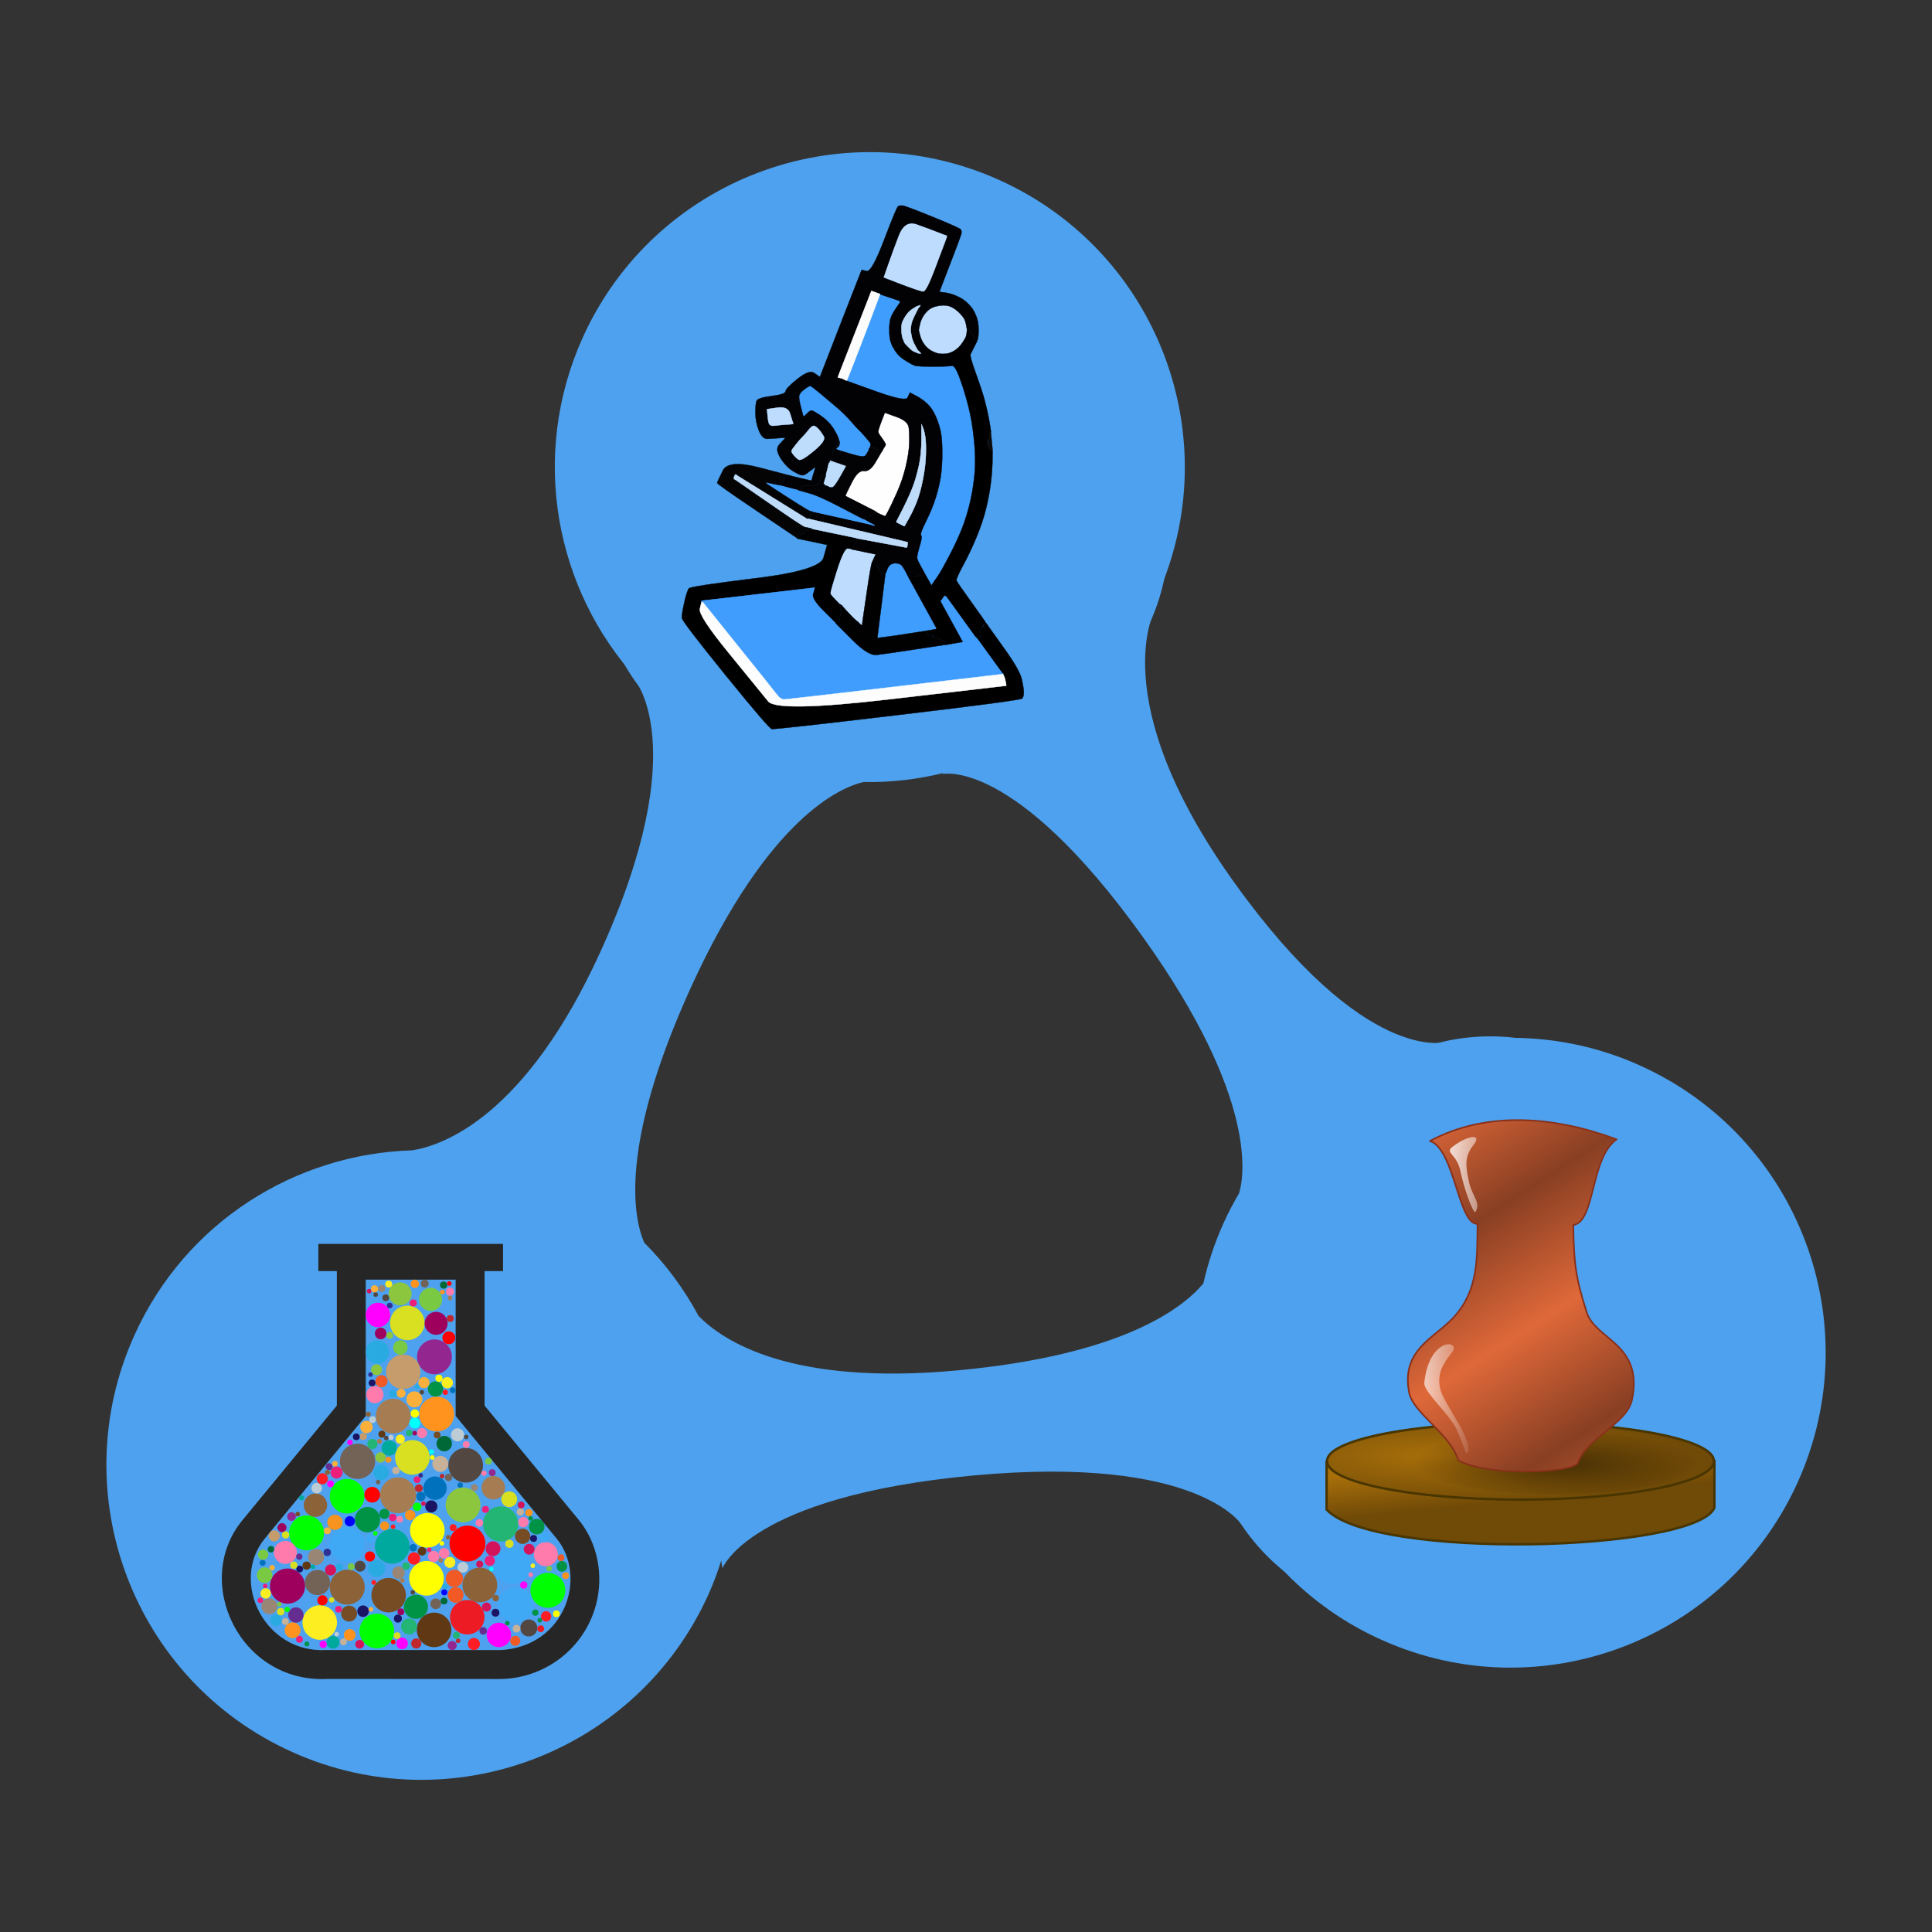 <?xml version="1.0" encoding="UTF-8" standalone="no"?>
<svg
   width="831.496"
   height="831.496"
   viewBox="0 0 779.528 779.528"
   id="svg2"
   version="1.1"
   inkscape:version="1.2.2 (732a01da63, 2022-12-09)"
   sodipodi:docname="ta3_lado-sub_ontology_logo.svg"
   inkscape:export-filename="ta3_lado-sub_ontology_logo.png"
   inkscape:export-xdpi="300"
   inkscape:export-ydpi="300"
   xml:space="preserve"
   xmlns:inkscape="http://www.inkscape.org/namespaces/inkscape"
   xmlns:sodipodi="http://sodipodi.sourceforge.net/DTD/sodipodi-0.dtd"
   xmlns:xlink="http://www.w3.org/1999/xlink"
   xmlns="http://www.w3.org/2000/svg"
   xmlns:svg="http://www.w3.org/2000/svg"
   xmlns:rdf="http://www.w3.org/1999/02/22-rdf-syntax-ns#"
   xmlns:cc="http://creativecommons.org/ns#"
   xmlns:dc="http://purl.org/dc/elements/1.1/"><rect x="0" y="0" width="779.528" height="779.528" fill="#333333" stroke="none"/><defs
     id="defs4"><linearGradient
       id="s"
       x1="373.57"
       x2="233.57"
       y1="261.65"
       y2="490.93"
       gradientUnits="userSpaceOnUse"><stop
         stop-color="#fca"
         offset="0"
         id="stop2" /><stop
         stop-color="#520"
         offset="1"
         id="stop4" /></linearGradient><linearGradient
       id="t"
       x1="472.86"
       x2="337.86"
       y1="387.36"
       y2="595.22"
       gradientUnits="userSpaceOnUse"><stop
         stop-color="#ffe6d5"
         offset="0"
         id="stop7" /><stop
         stop-color="#a40"
         offset="1"
         id="stop9" /></linearGradient><linearGradient
       id="u"
       x1="360"
       x2="219.29"
       y1="403.08"
       y2="535.22"
       gradientUnits="userSpaceOnUse"><stop
         stop-color="#ffe6d5"
         offset="0"
         id="stop12" /><stop
         stop-color="#a40"
         offset="1"
         id="stop14" /></linearGradient><linearGradient
       id="v"
       x1="552.86"
       x2="417.14"
       y1="400.22"
       y2="516.65"
       gradientUnits="userSpaceOnUse"><stop
         stop-color="#ffe6d5"
         offset="0"
         id="stop17" /><stop
         stop-color="#d45500"
         offset="1"
         id="stop19" /></linearGradient><filter
       id="l"
       x="-0.015"
       y="-0.057"
       width="1.041"
       height="1.158"><feGaussianBlur
         in="SourceAlpha"
         result="blur"
         stdDeviation="2"
         id="feGaussianBlur22" /><feColorMatrix
         result="bluralpha"
         values="1 0 0 0 0 0 1 0 0 0 0 0 1 0 0 0 0 0 0.5 0 "
         id="feColorMatrix24" /><feOffset
         dx="4"
         dy="4"
         in="bluralpha"
         result="offsetBlur"
         id="feOffset26" /><feMerge
         id="feMerge32"><feMergeNode
           in="offsetBlur"
           id="feMergeNode28" /><feMergeNode
           in="SourceGraphic"
           id="feMergeNode30" /></feMerge></filter><filter
       id="m"
       x="-0.044"
       y="-0.026"
       width="1.122"
       height="1.073"><feGaussianBlur
         in="SourceAlpha"
         result="blur"
         stdDeviation="2"
         id="feGaussianBlur35" /><feColorMatrix
         result="bluralpha"
         values="1 0 0 0 0 0 1 0 0 0 0 0 1 0 0 0 0 0 0.5 0 "
         id="feColorMatrix37" /><feOffset
         dx="4"
         dy="4"
         in="bluralpha"
         result="offsetBlur"
         id="feOffset39" /><feMerge
         id="feMerge45"><feMergeNode
           in="offsetBlur"
           id="feMergeNode41" /><feMergeNode
           in="SourceGraphic"
           id="feMergeNode43" /></feMerge></filter><filter
       id="n"
       x="-0.063"
       y="-0.025"
       width="1.174"
       height="1.07"><feGaussianBlur
         in="SourceAlpha"
         result="blur"
         stdDeviation="2"
         id="feGaussianBlur48" /><feColorMatrix
         result="bluralpha"
         values="1 0 0 0 0 0 1 0 0 0 0 0 1 0 0 0 0 0 0.5 0 "
         id="feColorMatrix50" /><feOffset
         dx="4"
         dy="4"
         in="bluralpha"
         result="offsetBlur"
         id="feOffset52" /><feMerge
         id="feMerge58"><feMergeNode
           in="offsetBlur"
           id="feMergeNode54" /><feMergeNode
           in="SourceGraphic"
           id="feMergeNode56" /></feMerge></filter><filter
       id="o"
       x="-0.034"
       y="-0.026"
       width="1.094"
       height="1.07"><feGaussianBlur
         in="SourceAlpha"
         result="blur"
         stdDeviation="2"
         id="feGaussianBlur61" /><feColorMatrix
         result="bluralpha"
         values="1 0 0 0 0 0 1 0 0 0 0 0 1 0 0 0 0 0 0.5 0 "
         id="feColorMatrix63" /><feOffset
         dx="4"
         dy="4"
         in="bluralpha"
         result="offsetBlur"
         id="feOffset65" /><feMerge
         id="feMerge71"><feMergeNode
           in="offsetBlur"
           id="feMergeNode67" /><feMergeNode
           in="SourceGraphic"
           id="feMergeNode69" /></feMerge></filter><filter
       id="p"
       x="-0.057"
       y="-0.077"
       width="1.156"
       height="1.207"><feGaussianBlur
         in="SourceAlpha"
         result="blur"
         stdDeviation="2"
         id="feGaussianBlur74" /><feColorMatrix
         result="bluralpha"
         values="1 0 0 0 0 0 1 0 0 0 0 0 1 0 0 0 0 0 0.5 0 "
         id="feColorMatrix76" /><feOffset
         dx="4"
         dy="4"
         in="bluralpha"
         result="offsetBlur"
         id="feOffset78" /><feMerge
         id="feMerge84"><feMergeNode
           in="offsetBlur"
           id="feMergeNode80" /><feMergeNode
           in="SourceGraphic"
           id="feMergeNode82" /></feMerge></filter><filter
       id="q"
       x="-0.056"
       y="-0.035"
       width="1.153"
       height="1.093"><feGaussianBlur
         in="SourceAlpha"
         result="blur"
         stdDeviation="2"
         id="feGaussianBlur87" /><feColorMatrix
         result="bluralpha"
         values="1 0 0 0 0 0 1 0 0 0 0 0 1 0 0 0 0 0 0.5 0 "
         id="feColorMatrix89" /><feOffset
         dx="4"
         dy="4"
         in="bluralpha"
         result="offsetBlur"
         id="feOffset91" /><feMerge
         id="feMerge97"><feMergeNode
           in="offsetBlur"
           id="feMergeNode93" /><feMergeNode
           in="SourceGraphic"
           id="feMergeNode95" /></feMerge></filter><filter
       id="r"
       x="-0.25"
       y="-0.25"
       width="1.5"
       height="1.5"><feGaussianBlur
         in="SourceAlpha"
         result="blur"
         stdDeviation="2"
         id="feGaussianBlur100" /><feColorMatrix
         result="bluralpha"
         values="1 0 0 0 0 0 1 0 0 0 0 0 1 0 0 0 0 0 0.5 0 "
         id="feColorMatrix102" /><feOffset
         dx="4"
         dy="4"
         in="bluralpha"
         result="offsetBlur"
         id="feOffset104" /><feMerge
         id="feMerge110"><feMergeNode
           in="offsetBlur"
           id="feMergeNode106" /><feMergeNode
           in="SourceGraphic"
           id="feMergeNode108" /></feMerge></filter><linearGradient
       id="linearGradient1075"
       inkscape:swatch="solid"><stop
         style="stop-color:#000000;stop-opacity:1;"
         offset="0"
         id="stop1073" /></linearGradient><linearGradient
       id="a"><stop
         stop-color="#fff"
         offset="0"
         id="stop9574" /><stop
         stop-color="#fff"
         stop-opacity="0"
         offset="1"
         id="stop9576" /></linearGradient><linearGradient
       id="b"><stop
         stop-color="#a86f0a"
         offset="0"
         id="stop9579" /><stop
         stop-color="#704a07"
         offset="1"
         id="stop9581" /></linearGradient><linearGradient
       id="g"
       x1="548.43"
       x2="609.99"
       y1="274.9"
       y2="424.16"
       gradientTransform="matrix(0.802,0,0,1.247,-2.366,-14.199)"
       gradientUnits="userSpaceOnUse"
       spreadMethod="reflect"><stop
         stop-color="#df6839"
         offset="0"
         id="stop9584" /><stop
         stop-color="#893f23"
         offset="1"
         id="stop9586" /></linearGradient><linearGradient
       id="h"
       x1="59.788"
       x2="152.39"
       y1="1674.1"
       y2="1790.8"
       gradientTransform="scale(2.865,0.349)"
       gradientUnits="userSpaceOnUse"
       xlink:href="#b" /><linearGradient
       id="f"
       x1="276.78"
       x2="488.02"
       y1="299.06"
       y2="318.64"
       gradientTransform="scale(0.638,1.568)"
       gradientUnits="userSpaceOnUse"
       xlink:href="#a" /><linearGradient
       id="e"
       x1="276.78"
       x2="488.02"
       y1="299.06"
       y2="318.64"
       gradientTransform="matrix(0.638,0,0,1.568,57.708,-321.8)"
       gradientUnits="userSpaceOnUse"
       xlink:href="#a" /><radialGradient
       id="c"
       cx="167.6"
       cy="1592.2"
       r="52.287"
       gradientTransform="scale(2.748,0.364)"
       gradientUnits="userSpaceOnUse"><stop
         offset="0"
         id="stop9592" /><stop
         stop-opacity="0"
         offset="1"
         id="stop9594" /></radialGradient><radialGradient
       id="d"
       cx="109.05"
       cy="1244.1"
       r="178.42"
       gradientTransform="scale(2.221,0.45)"
       gradientUnits="userSpaceOnUse"
       xlink:href="#b" /></defs><sodipodi:namedview
     id="base"
     pagecolor="#ffffff"
     bordercolor="#666666"
     borderopacity="1.0"
     inkscape:pageopacity="0.0"
     inkscape:pageshadow="2"
     inkscape:zoom="1.4142136"
     inkscape:cx="427.44605"
     inkscape:cy="416.48589"
     inkscape:document-units="px"
     inkscape:current-layer="layer1"
     showgrid="false"
     fit-margin-top="0"
     fit-margin-left="0"
     fit-margin-right="0"
     fit-margin-bottom="0"
     inkscape:window-width="1920"
     inkscape:window-height="1129"
     inkscape:window-x="-8"
     inkscape:window-y="52"
     inkscape:window-maximized="1"
     inkscape:document-rotation="0"
     inkscape:showpageshadow="2"
     inkscape:pagecheckerboard="0"
     inkscape:deskcolor="#d1d1d1" /><g
     inkscape:label="Ebene 1"
     inkscape:groupmode="layer"
     id="layer1"
     transform="translate(-31.613,-220.398)"><g
       id="g1283"
       style="fill:#4da1ee;fill-opacity:1"><g
         style="overflow:visible;fill:#4da1ee;fill-opacity:1"
         id="g4164"
         transform="matrix(0.444,6.814,-6.814,0.444,735.426,258.521)"><g
           id="g4138"
           style="fill:#4da1ee;fill-opacity:1;image-rendering:optimizeQuality;shape-rendering:geometricPrecision;text-rendering:geometricPrecision"><path
             id="path4140"
             d="m 84.45,66.836 c -0.636,-0.337 -1.284,-0.624 -1.936,-0.879 l 0.466,-0.038 c 0,0 -4.151,-1.838 -4.514,-15.18 -0.359,-13.344 3.957,-15.62 3.957,-15.62 l -0.62,0.027 C 85.064,33.473 87.869,30.83 89.72,27.342 94.543,18.27 91.092,7.001 82.018,2.177 72.94,-2.641 61.674,0.802 56.854,9.883 54.872,13.608 54.309,17.7 54.935,21.566 L 54.723,21.24 c 0,0 1.093,4.842 -10.258,11.888 -11.349,7.05 -16.469,3.54 -16.469,3.54 l 0.326,0.48 C 27.997,36.947 27.686,36.742 27.347,36.565 18.269,31.741 7,35.188 2.178,44.266 c -4.82,9.077 -1.372,20.341 7.703,25.167 6.766,3.591 14.744,2.59 20.365,-1.914 l -0.122,0.236 c 0,0 4.132,-3.399 16.04,2.994 9.4,5.044 10.796,9.988 10.975,11.846 -0.246,6.893 3.347,13.654 9.847,17.107 9.075,4.825 20.344,1.375 25.164,-7.701 4.824,-9.075 1.378,-20.345 -7.7,-25.165 z m -20.984,2.446 c -1.504,0.532 -5.801,1.121 -14.847,-3.73 -9.797,-5.26 -11.251,-9.654 -11.464,-10.973 0.139,-1.6 0.05,-3.197 -0.223,-4.755 l 0.06,0.09 c 0,0 -0.798,-4.274 10.412,-11.235 10.033,-6.228 14.594,-4.989 15.443,-4.664 0.546,0.371 1.112,0.717 1.706,1.033 1.129,0.6 2.293,1.07 3.472,1.418 1.38,1.314 3.92,5.045 4.184,14.854 0.27,9.883 -2.634,13.694 -4.217,15.042 -1.63,0.738 -3.156,1.723 -4.526,2.92 z"
             inkscape:connector-curvature="0"
             style="fill:#4da1ee;fill-opacity:1" /><g
             id="g4142"
             style="fill:#4da1ee;fill-opacity:1"><path
               id="path4144"
               d="m 62.239,8.1 c -5.415,5.923 -5.529,14.636 -0.312,19.566 -2.579,-2.483 -2.523,-7.651 0.083,-12.597 0.335,-0.443 1.306,-1.49 2.725,-1.014 0.143,0.049 0.237,0.062 0.292,0.053 0.321,0.069 0.65,0.11 0.99,0.095 2.155,-0.098 3.822,-1.921 3.725,-4.077 C 69.698,9.159 69.297,8.303 68.677,7.646 73.679,4.369 79.419,3.994 81.771,6.142 l 0.09,0.006 C 76.488,1.242 67.705,2.119 62.239,8.1 Z"
               inkscape:connector-curvature="0"
               style="fill:#4da1ee;fill-opacity:1" /></g><g
             id="g4146"
             style="fill:#4da1ee;fill-opacity:1"><path
               id="path4148"
               d="M 7.632,62.845 C 7.586,62.798 7.539,62.743 7.491,62.697 c 0.03,0.031 0.059,0.069 0.095,0.102 z"
               inkscape:connector-curvature="0"
               style="fill:#4da1ee;fill-opacity:1" /><path
               id="path4150"
               d="M 7.805,43.13 C 2.389,49.054 2.276,57.765 7.492,62.696 4.914,60.212 4.969,55.044 7.575,50.098 c 0.336,-0.444 1.308,-1.49 2.727,-1.014 0.141,0.049 0.236,0.061 0.292,0.054 0.321,0.069 0.651,0.11 0.99,0.095 2.156,-0.099 3.822,-1.922 3.725,-4.076 -0.045,-0.967 -0.445,-1.824 -1.063,-2.48 4.999,-3.276 10.74,-3.654 13.092,-1.505 l 0.089,0.008 C 22.054,36.271 13.269,37.147 7.805,43.13 Z"
               inkscape:connector-curvature="0"
               style="fill:#4da1ee;fill-opacity:1" /></g><g
             id="g4152"
             style="fill:#4da1ee;fill-opacity:1"><path
               id="path4154"
               d="m 65.256,92.504 c -0.047,-0.048 -0.094,-0.102 -0.141,-0.148 0.029,0.031 0.059,0.069 0.094,0.101 z"
               inkscape:connector-curvature="0"
               style="fill:#4da1ee;fill-opacity:1" /><path
               id="path4156"
               d="m 65.428,72.786 c -5.416,5.926 -5.529,14.639 -0.313,19.569 -2.58,-2.483 -2.523,-7.653 0.082,-12.597 0.336,-0.445 1.307,-1.49 2.727,-1.014 0.143,0.047 0.235,0.061 0.292,0.053 0.32,0.069 0.651,0.11 0.99,0.096 2.154,-0.1 3.82,-1.924 3.723,-4.08 -0.044,-0.966 -0.445,-1.822 -1.063,-2.479 5,-3.275 10.739,-3.652 13.093,-1.504 l 0.088,0.007 c -5.37,-4.907 -14.156,-4.03 -19.619,1.949 z"
               inkscape:connector-curvature="0"
               style="fill:#4da1ee;fill-opacity:1" /></g></g></g><g
         id="g4158-2-3-7"
         transform="matrix(0.469,0,0,0.511,245.502,230.62)"
         style="fill:#4da1ee;fill-opacity:1;stroke-width:6.25"><ellipse
           id="ellipse4160-2-75-2"
           ry="165"
           rx="180"
           cy="403.48"
           cx="369.3"
           style="fill:#4da1ee;fill-opacity:1;stroke:none;stroke-dasharray:none" /><g
           id="g4162-4-1-8"
           style="fill:#4da1ee;fill-opacity:1;stroke:#000000"
           transform="matrix(0.856,0,0,0.856,39.956,68.969)"><circle
             id="ellipse4164-8-8-0"
             cy="397.48"
             cx="356.3"
             r="0"
             style="fill:#4da1ee;fill-opacity:1;stroke-dasharray:none" /><g
             id="g4166-2-3-1"
             style="fill:#4da1ee;fill-opacity:1;stroke-dashoffset:1.25" /></g></g><g
         id="g4158-2-3-7-0"
         transform="matrix(0.469,0,0,0.511,183.595,240.351)"
         style="fill:#4da1ee;fill-opacity:1;stroke-width:6.25"><ellipse
           id="ellipse4160-2-75-2-7"
           ry="165"
           rx="180"
           cy="403.48"
           cx="369.3"
           style="fill:#4da1ee;fill-opacity:1;stroke:none;stroke-dasharray:none" /><g
           id="g4162-4-1-8-7"
           style="fill:#4da1ee;fill-opacity:1;stroke:#000000"
           transform="matrix(0.856,0,0,0.856,39.956,68.969)"><circle
             id="ellipse4164-8-8-0-0"
             cy="397.48"
             cx="356.3"
             r="0"
             style="fill:#4da1ee;fill-opacity:1;stroke-dasharray:none" /><g
             id="g4166-2-3-1-2"
             style="fill:#4da1ee;fill-opacity:1;stroke-dashoffset:1.25" /></g></g><g
         id="g4158-2-3-7-0-7"
         transform="matrix(0.469,0,0,0.511,72.29,609.791)"
         style="fill:#4da1ee;fill-opacity:1;stroke-width:6.25"><path
           id="ellipse4160-2-75-2-7-1"
           style="fill:#4da1ee;fill-opacity:1;stroke:none;stroke-dasharray:none"
           sodipodi:type="arc"
           sodipodi:cx="369.29999"
           sodipodi:cy="403.48001"
           sodipodi:rx="180"
           sodipodi:ry="165"
           sodipodi:start="0"
           sodipodi:end="0.0019273621"
           sodipodi:arc-type="slice"
           d="m 549.3,403.48 a 180,165 0 0 1 -3.4e-4,0.318 l -180,-0.318 z" /><g
           id="g4162-4-1-8-7-8"
           style="fill:#4da1ee;fill-opacity:1;stroke:#000000"
           transform="matrix(0.856,0,0,0.856,39.956,68.969)"><circle
             id="ellipse4164-8-8-0-0-9"
             cy="397.48"
             cx="356.3"
             r="0"
             style="fill:#4da1ee;fill-opacity:1;stroke-dasharray:none" /><g
             id="g4166-2-3-1-2-6"
             style="fill:#4da1ee;fill-opacity:1;stroke-dashoffset:1.25" /></g></g><g
         id="g4158-2"
         transform="matrix(0.469,0,0,0.511,459.718,516.686)"
         style="fill:#4da1ee;fill-opacity:1;stroke-width:6.25"><ellipse
           id="ellipse4160-2"
           ry="165"
           rx="180"
           cy="403.48"
           cx="369.3"
           style="fill:#4da1ee;fill-opacity:1;stroke:none;stroke-dasharray:none" /><g
           id="g4162-4"
           style="fill:#4da1ee;fill-opacity:1;stroke:#000000"
           transform="matrix(0.856,0,0,0.856,39.956,68.969)"><circle
             id="ellipse4164-8"
             cy="397.48"
             cx="356.3"
             r="0"
             style="fill:#4da1ee;fill-opacity:1;stroke-dasharray:none" /><g
             id="g4166-2"
             style="fill:#4da1ee;fill-opacity:1;stroke-dashoffset:1.25" /></g></g><g
         id="g4158-2-1"
         transform="matrix(0.478,0,0,0.523,495.457,549.438)"
         style="fill:#4da1ee;fill-opacity:1;stroke-width:6.25"><ellipse
           id="ellipse4160-2-7"
           ry="165"
           rx="180"
           cy="403.48"
           cx="369.3"
           style="fill:#4da1ee;fill-opacity:1;stroke:none;stroke-dasharray:none" /><g
           id="g4162-4-5"
           style="fill:#4da1ee;fill-opacity:1;stroke:#000000"
           transform="matrix(0.856,0,0,0.856,39.956,68.969)"><circle
             id="ellipse4164-8-4"
             cy="397.48"
             cx="356.3"
             r="0"
             style="fill:#4da1ee;fill-opacity:1;stroke-dasharray:none" /><g
             id="g4166-2-6"
             style="fill:#4da1ee;fill-opacity:1;stroke-dashoffset:1.25" /></g></g><g
         id="g4158-2-3"
         transform="matrix(0.469,0,0,0.511,429.575,582.643)"
         style="fill:#4da1ee;fill-opacity:1;stroke-width:6.25"><ellipse
           id="ellipse4160-2-75"
           ry="165"
           rx="180"
           cy="403.48"
           cx="369.3"
           style="fill:#4da1ee;fill-opacity:1;stroke:none;stroke-dasharray:none" /><g
           id="g4162-4-1"
           style="fill:#4da1ee;fill-opacity:1;stroke:#000000"
           transform="matrix(0.856,0,0,0.856,39.956,68.969)"><circle
             id="ellipse4164-8-8"
             cy="397.48"
             cx="356.3"
             r="0"
             style="fill:#4da1ee;fill-opacity:1;stroke-dasharray:none" /><g
             id="g4166-2-3"
             style="fill:#4da1ee;fill-opacity:1;stroke-dashoffset:1.25" /></g></g><rect
         style="fill:#4da1ee;fill-opacity:1;stroke:none;stroke-width:9.651"
         id="rect957"
         width="129.268"
         height="47.73"
         x="135.027"
         y="710.953" /><rect
         style="fill:#4da1ee;fill-opacity:1;stroke:none;stroke-width:9.93"
         id="rect957-0"
         width="126.616"
         height="51.589"
         x="313.019"
         y="304.706" /><rect
         style="fill:#4da1ee;fill-opacity:1;stroke:none;stroke-width:8.235"
         id="rect957-0-5"
         width="74.601"
         height="60.215"
         x="378.54"
         y="447.418"
         transform="matrix(0.958,-0.286,0.07,0.998,0,0)" /><rect
         style="fill:#4da1ee;fill-opacity:1;stroke:none;stroke-width:8.235"
         id="rect957-0-5-8"
         width="74.601"
         height="60.215"
         x="395.485"
         y="480.196"
         transform="matrix(0.958,-0.286,0.07,0.998,0,0)" /></g><g
       fill-rule="evenodd"
       stroke-width="0.5"
       id="g4004"
       transform="matrix(0.938,0,0,0.938,-824.324,-89.914)"><g
         id="g4432"
         transform="matrix(0.256,0,0,0.256,1155.144,400.573)"><path
           d="m 411.8,616.8 0.2,-0.3 2,-0.3 2,-0.2 37.5,7.8 q 37.5,7.7 37.5,8 v 0.2 h -2 l -0.5,3.8 q -0.5,3.7 0.3,4.4 0.7,0.8 -1,1.6 -1.8,0.7 -0.8,1 1,0.2 -0.2,2.7 -1.3,2.5 -1.8,3.5 l -0.5,1 -0.3,0.5 -0.2,0.5 -6.5,-1.5 Q 471,648 459.2,685 q -11.7,37 -11.2,39.5 0.5,2.5 8,10 7.5,7.5 7.8,8 l 0.2,0.5 h 0.5 l 0.3,0.5 0.2,0.5 v 0.2 q 0,0.3 0.5,0.6 l 0.5,0.2 v 0.2 q 0,0.3 0.5,0.6 l 0.5,0.2 -1.5,-0.2 q -1.5,-0.3 -1.5,3.2 0,3.5 1.2,4.2 1.3,0.8 2,2 0.8,1.3 -1.2,1.6 -2,0.2 -2,5.2 0,5 -1.2,6 -1.3,1 -0.6,1.8 0.8,0.7 0.6,1 l -0.3,0.2 -0.3,0.2 -0.2,0.3 -0.2,0.3 -0.3,0.2 -0.3,1 -0.2,1 -1,0.2 -1,0.3 h -1 l -0.2,-0.3 -0.3,-0.2 -0.3,-0.2 -0.2,-0.3 -0.2,-0.3 -0.3,-0.2 -0.3,0.5 -0.2,0.5 -0.5,-0.2 -0.5,-0.3 -0.2,-0.3 Q 454.5,773 435,753.5 415.5,734 418,725.5 l 2.5,-8.5 0.3,-1 0.2,-1 -2.5,0.2 -2.5,0.3 -4,0.5 q -4,0.5 -90.5,10.5 l -86.5,10 -2,0.3 -2,0.2 v 2 l -2.8,11.5 q -2.7,11.5 48.6,74.3 51.2,62.7 66.2,81.2 15,18.5 204,-3.5 189,-22 192.5,-22.3 l 3.5,-0.2 -0.2,-2.5 -0.3,-2.5 -0.5,-2 -0.5,-2 -0.5,-2.5 q -0.5,-2.5 -1.8,-5 L 738,861 737.8,860.5 Q 737.5,860 737.2,860 H 737 l -0.2,-0.5 Q 736.5,859 736,858 l -0.5,-1 -0.3,-0.2 -0.2,-0.3 -0.2,-0.3 -0.3,-0.2 -0.3,-0.2 q -0.2,-0.3 -20,-27.6 l -19.7,-27.2 -0.3,-0.2 -0.2,-0.3 -0.2,-0.3 -0.3,-0.2 -0.3,-0.2 -0.2,-0.3 -0.2,-0.3 -0.3,-0.2 -0.3,-0.2 -0.2,-0.3 -0.2,-0.3 -0.3,-0.2 -0.3,-0.2 -0.2,-0.3 V 797 h 3 v -3 l 1,0.2 q 1,0.3 1.2,0.6 l 0.3,0.2 0.3,0.2 0.2,0.3 0.2,0.3 0.3,0.2 0.3,0.2 0.2,0.3 0.2,0.3 0.3,0.2 0.5,1 0.5,1 0.3,-0.2 0.2,-0.3 0.2,-0.3 0.3,-0.2 0.3,-0.2 0.2,-0.3 -0.2,-0.3 -0.3,-0.2 -0.3,-0.2 -0.2,-0.3 0.2,-0.3 0.3,-0.2 0.3,-0.2 0.2,-0.3 -0.2,-0.3 -0.3,-0.2 -0.5,-2.5 q -0.5,-2.5 -1.2,-4 -0.8,-1.5 0.2,-1.7 1,-0.3 4,-4.8 l 3,-4.5 -0.2,-0.3 -0.3,-0.2 v -6 h 1 l 0.3,0.5 0.2,0.5 h 0.5 l 0.5,1 0.5,1 0.3,0.2 0.2,0.3 0.2,0.3 0.3,0.2 0.3,0.2 0.2,0.3 0.2,0.3 0.3,0.2 0.5,1 q 0.5,1 27.5,38.5 27,37.5 30.5,53 3.5,15.5 3.5,22.5 0,7 -2.7,10.2 Q 767,904.5 560.5,929 354,953.5 349,952.5 344,951.5 271.2,861.8 198.5,772 198,766 q -0.5,-6 4,-26 4.5,-20 7.8,-23.8 3.2,-3.7 111.7,-17 Q 430,686 436,664.5 l 6,-21.5 -1.5,-0.2 Q 439,642.5 419,638.2 l -20,-4.2 -0.2,-0.5 -0.3,-0.5 -0.3,-0.2 -0.2,-0.3 -0.2,-0.3 -0.3,-0.2 -0.3,-0.2 -0.2,-0.3 -2,-0.3 -2,-0.2 v -5 h 4 q 4,0 4,-1 0,-1 2.2,-2 2.3,-1 3.3,-2 1,-1 0.7,-1.2 -0.2,-0.3 1.8,-0.6 l 2,-0.2 0.2,-1 0.3,-1 z"
           stroke="#000000"
           id="path3952" /><path
           d="M 529.8,224.5 530,221 h 1 q 1,0 1,1 0,1 13.5,5.2 13.5,4.3 15,4.8 l 1.5,0.5 1,0.5 1,0.5 0.2,0.3 0.3,0.2 v 2 l -0.3,0.2 -0.2,0.3 -0.2,0.3 -0.3,0.2 -5.5,8 q -5.5,8 -8.5,15 -3,7 -3,21.5 0,14.5 2.5,21 2.5,6.5 3,7.5 l 0.5,1 0.3,0.2 0.2,0.3 0.5,0.3 0.5,0.2 0.2,1 0.3,1 0.5,1 0.5,1 4.3,5.8 q 4.2,5.7 14.7,12.2 10.5,6.5 15,8 4.5,1.5 30.5,1.5 26,0 31.5,-1.3 5.5,-1.2 13.7,21.8 8.3,23 14.3,47 6,24 9,52.5 3,28.5 2,49.5 -1,21 -5.5,45 -4.5,24 -12.5,47 -8,23 -23,52 -15,29 -21.7,38.8 -6.8,9.7 -7,10 l -0.3,0.2 -0.5,1 -0.5,1 -0.3,0.2 -0.2,0.3 -0.2,0.3 -0.3,0.2 -0.5,1 -0.5,1 -0.3,-0.2 -0.2,-0.3 -0.2,-0.3 -0.3,-0.2 -0.5,-1 -0.5,-1 -0.5,-1 -0.5,-1 -0.5,-1 q -0.5,-1 -3.8,-6.5 l -3.2,-5.5 -0.2,-0.5 -0.3,-0.5 -0.5,-1 -0.5,-1 -0.5,-1 -0.5,-1 -0.5,-1 q -0.5,-1 -5,-9 -4.5,-8 -5.5,-12 -1,-4 4,-20.5 5,-16.5 2.5,-18.5 -2.5,-2 8,-23 10.5,-21 16.5,-40 6,-19 8.5,-36 2.5,-17 2.5,-39.5 0,-22.5 -2.5,-35 -2.5,-12.5 -8,-25.5 -5.5,-13 -13.5,-21 -8,-8 -18.7,-13.8 l -10.8,-5.7 -0.2,-0.3 -0.3,-0.2 -0.3,0.2 -0.2,0.3 -0.2,0.3 q -0.3,0.2 -3.6,7.7 -3.2,7.5 -52.7,-10.3 L 475,367.5 v -1 l 0.2,-0.3 0.3,-0.2 0.3,-0.2 q 0.2,-0.3 27,-69 26.7,-68.8 27,-72.3 z"
           fill="#3f9dfd"
           stroke="#3f9dfd"
           id="path3954" /><path
           d="m 533.2,436 5.8,-15 19.5,7 q 19.5,7 20.7,18 1.3,11 0.8,27 -0.5,16 -6,39 -5.5,23 -15.5,45 -10,22 -14,29.5 -4,7.5 -4.3,7.7 l -0.2,0.3 h -1 q -1,0 -7,-2.7 l -6,-2.8 v -0.5 l -1,-0.5 -1,-0.5 -0.2,-0.3 -0.3,-0.2 -0.3,-0.2 -0.2,-0.3 -1,-0.5 q -1,-0.5 -25,-12.8 l -24,-12.2 0.2,-1.5 q 0.3,-1.5 10.6,-21.7 10.2,-20.3 20.2,-18.8 10,1.5 20,-15.8 L 534,486 v -1 l 0.5,-0.2 q 0.5,-0.3 0.7,-0.6 l 0.3,-0.2 0.5,-1 0.5,-1 0.5,-1 0.5,-1 0.3,-0.2 0.2,-0.3 0.2,-0.3 0.3,-0.2 0.5,-1 0.5,-1 0.5,-1 0.5,-1 v -0.5 q 0,-0.5 -1.5,-3.5 -1.5,-3 -6,-9 -4.5,-6 -5,-8.5 -0.5,-2.5 5.2,-17.5 z"
           fill="#fefefe"
           stroke="#fefefe"
           id="path3958" /><g
           fill="#bedcfe"
           stroke="#bedcfe"
           id="g3966"><path
             d="m 642.5,122.8 1.5,0.2 -0.2,2 q -0.3,2 -3.8,11 -3.5,9 -17.2,45.5 -13.8,36.5 -19.3,36.3 -5.5,-0.3 -36.3,-12 L 536.5,194 544,172.5 Q 551.5,151 561.8,124 572,97 592.5,104.2 613,111.5 627,117 q 14,5.5 15.5,5.8 z"
             id="path3960" /><path
             d="m 676.8,280 0.2,1 -0.2,4 q -0.3,4 -1.3,7.5 -1,3.5 -6.5,11.5 -5.5,8 -13.2,12.8 -7.8,4.7 -14.8,5.2 -7,0.5 -12,-0.5 -5,-1 -11.5,-4.5 -6.5,-3.5 -11.7,-10.2 -5.3,-6.8 -7.6,-15.8 l -2.2,-9 1.8,-8.5 q 1.7,-8.5 6.4,-15.7 4.8,-7.3 10.8,-11.3 6,-4 17,-5.5 11,-1.5 19,2.5 8,4 14.8,11.3 6.7,7.2 8.2,12.2 1.5,5 2,8.5 0.5,3.5 0.8,4.5 z"
             id="path3962" /><path
             d="m 477.5,649.5 6.5,1.5 2,0.2 2,0.3 16.5,3.5 q 16.5,3.5 18,3.8 l 1.5,0.2 -1.8,3 q -1.7,3 -2,4 l -0.2,1 -2.2,4.5 q -2.3,4.5 -8.8,49 -6.5,44.5 -7,48 l -0.5,3.5 -0.3,3 -0.2,3 -1,-0.2 -1,-0.3 -0.2,-0.3 -0.3,-0.2 -0.3,-0.2 -0.2,-0.3 -0.2,-0.3 -0.3,-0.2 -0.3,-0.2 -0.2,-0.3 -0.2,-0.3 -0.3,-0.2 -0.3,-0.2 -0.2,-0.3 -0.2,-0.3 -0.3,-0.2 -0.3,-0.2 -0.2,-0.3 -0.2,-0.3 q -0.3,-0.2 -4,-3.2 -3.8,-3 -12.6,-12.5 l -8.7,-9.5 -0.3,-0.2 -0.2,-0.3 -0.2,-0.3 -0.3,-0.2 -0.3,-0.2 q -0.2,-0.3 -0.7,-0.6 L 467,746 466.8,745.5 Q 466.5,745 466.2,745 H 466 l -0.2,-0.5 Q 465.5,744 465.2,744 H 465 l -0.2,-0.5 -0.3,-0.5 H 464 l -0.2,-0.5 q -0.3,-0.5 -7.8,-8 -7.5,-7.5 -8,-10 -0.5,-2.5 11.2,-39.5 11.8,-37 18.3,-35.5 z"
             id="path3964" /></g><path
           d="m 412,716 4,-0.5 2.5,-0.3 2.5,-0.2 -0.2,1 -0.3,1 -2.5,8.5 q -2.5,8.5 17,28 19.5,19.5 19.8,19.7 l 0.2,0.3 0.5,0.3 0.5,0.2 v 0.5 l 0.2,0.3 0.3,0.2 0.3,0.2 0.2,0.3 0.2,0.3 0.3,0.2 0.3,0.2 0.2,0.3 26.5,26.5 q 26.5,26.5 40.5,25 14,-1.5 62.5,-9 48.5,-7.5 51.5,-7.8 l 3,-0.2 0.5,-0.2 q 0.5,-0.3 0.5,-0.6 V 810 l 9.5,-1.2 Q 662,807.5 665,807 l 3,-0.5 1,-0.5 1,-0.5 -0.2,-0.3 -0.3,-0.2 -0.3,-0.2 -0.2,-0.3 -0.2,-0.3 -0.3,-0.2 -0.5,-1 -0.5,-1 -0.5,-1 q -0.5,-1 -17.5,-32 l -17,-31 -0.3,-0.2 -0.2,-0.3 0.2,-0.3 0.3,-0.2 0.3,-0.2 0.2,-0.3 0.2,-0.3 0.3,-0.2 0.3,-0.2 0.2,-0.3 0.2,-0.3 0.3,-0.2 0.5,-1 0.5,-1 0.3,-0.2 0.2,-0.3 0.2,-0.3 0.3,-0.2 0.5,-1 0.5,-1 0.3,-0.2 0.2,-0.3 0.2,-0.3 0.3,-0.2 0.3,-0.2 0.2,-0.3 h 2 l 0.2,0.3 0.3,0.2 0.3,0.2 0.2,0.3 0.2,0.3 0.3,0.2 0.3,0.2 0.2,0.3 0.2,0.3 0.3,0.2 23.5,32.5 q 23.5,32.5 23.8,33 l 0.2,0.5 v 0.5 l 0.2,0.3 0.3,0.2 0.3,0.2 0.2,0.3 0.2,0.3 0.3,0.2 0.3,0.2 0.2,0.3 0.2,0.3 0.3,0.2 0.3,0.2 0.2,0.3 0.2,0.3 0.3,0.2 19.7,27.2 q 19.8,27.3 20,27.6 l 0.3,0.2 0.3,0.2 0.2,0.3 0.2,0.3 0.3,0.2 0.3,1 0.2,1 h 2 v 2 l -1,-0.2 -1,-0.3 -0.2,-0.3 -0.3,-0.2 -0.3,0.2 -0.2,0.3 -4.5,0.5 q -4.5,0.5 -179.5,21 -175,20.5 -181,20.8 -6,0.2 -13,-9 -7,-9.3 -64.8,-81 l -57.7,-71.8 -0.3,-0.2 -0.2,-0.3 -0.2,-0.3 -0.3,-0.2 -0.3,-0.2 -0.2,-0.3 -1,-0.3 -1,-0.2 v -2 l 2,-0.2 2,-0.3 86.5,-10 Q 408,716.5 412,716 Z"
           fill="#409dfe"
           stroke="#409dfe"
           id="path3968" /><path
           d="m 576.8,693.5 0.2,0.5 v 0.5 l 0.2,0.3 0.3,0.2 0.5,1 0.5,1 0.5,1 0.5,1 22,40 q 22,40 22.5,41 l 0.5,1 0.3,0.2 0.2,0.3 0.2,0.3 0.3,0.2 v 2 l -0.3,0.2 -0.2,0.3 -2.5,0.5 q -2.5,0.5 -8.5,1.5 l -6,1 -0.5,0.3 -0.5,0.2 -3,0.2 q -3,0.3 -24.5,3.8 -21.5,3.5 -37.5,5.5 l -16,2 0.2,-0.3 0.3,-0.2 0.5,-4 q 0.5,-4 6.8,-54 l 6.2,-50 h 0.5 l 2.3,-6.2 q 2.2,-6.3 6.2,-8.8 4,-2.5 9.5,-2 5.5,0.5 8.3,3.2 2.7,2.8 6.2,9.3 3.5,6.5 3.8,7 z"
           fill="#3f9dfd"
           stroke="#3f9dfd"
           id="path3970" /><path
           d="m 513.8,479.8 -0.3,0.2 -0.3,1 -0.2,1 -0.5,0.2 q -0.5,0.3 -0.5,0.6 v 0.2 l -0.2,1 q -0.3,1 -1.3,2.5 -1,1.5 -3.7,6 -2.8,4.5 -24.8,-2.3 l -22,-6.7 -1,-0.5 -1,-0.5 -0.2,-0.3 -0.3,-0.2 -0.3,-0.2 -0.2,-0.3 0.2,-0.3 0.3,-0.2 0.3,-0.2 0.2,-0.3 0.2,-0.3 q 0.3,-0.2 2.3,-1.7 2,-1.5 2.3,-4.5 l 0.2,-3 -0.2,-1.5 q -0.3,-1.5 -1.8,-6 -1.5,-4.5 -6.5,-13 -5,-8.5 -11.3,-14.7 -6.2,-6.3 -14.7,-11.8 -8.5,-5.5 -11.5,-6.5 -3,-1 -7.2,3.3 l -4.3,4.2 -0.3,0.2 -0.2,0.3 -0.2,0.3 -0.3,0.2 -0.3,0.2 -0.2,0.3 -1,0.3 -1,0.2 -0.2,-1 -0.3,-1 -0.5,-2 -0.5,-2 -3,-11.5 q -3,-11.5 -2.5,-16.5 0.5,-5 8.8,-11.2 8.2,-6.3 10.4,-5.6 2.3,0.8 17.6,13.6 15.2,12.7 27.7,23.4 12.5,10.8 22.5,22.3 10,11.5 13.8,15 3.7,3.5 10.2,11 6.5,7.5 8,9.5 1.5,2 0.8,5.2 -0.8,3.3 -1,3.6 z"
           fill="#3f9dfc"
           stroke="#3f9dfc"
           id="path3972" /><path
           d="m 228.2,750.5 2.8,-11.5 1,0.2 1,0.3 0.2,0.3 0.3,0.2 0.3,0.2 0.2,0.3 0.2,0.3 0.3,0.2 57.7,71.8 q 57.8,71.7 64.8,81 7,9.2 13,9 6,-0.3 181,-20.8 175,-20.5 179.5,-21 l 4.5,-0.5 1,-0.3 1,-0.2 v 0.2 q 0,0.3 0.5,0.6 l 0.5,0.2 1.2,2.5 q 1.3,2.5 1.8,5 l 0.5,2.5 0.5,2 0.5,2 0.3,2.5 0.2,2.5 -3.5,0.2 Q 736,880.5 547,902.5 358,924.5 343,906 328,887.5 276.8,824.8 225.5,762 228.2,750.5 Z"
           fill="#fcfdfc"
           stroke="#fcfdfc"
           id="path3974" /><path
           d="m 632,214.5 -0.5,1.5 -0.3,1 -0.2,1 9.5,1.2 q 9.5,1.3 19.5,5.8 10,4.5 16,10 6,5.5 9.2,9.8 3.3,4.2 7.3,13.7 4,9.5 4,22.5 0,13 -1.3,16.2 -1.2,3.3 -1.2,3.6 v 0.2 h -0.2 q -0.3,0 -2,-1.5 -1.8,-1.5 -1.8,-2.5 0,-1 -1,-0.8 -1,0.3 -1.5,-3.4 -0.5,-3.8 -1.5,-3.8 -1,0 -1.5,-2 -0.5,-2 -1.5,-2 -1,0 -1,-1 0,-1 -1,-1 -1,0 -1.8,-2 -0.7,-2 -1.4,-1 l -0.8,1 -0.2,-1 q -0.3,-1 -0.8,-4.5 -0.5,-3.5 -2,-8.5 -1.5,-5 -8.2,-12.2 -6.8,-7.3 -14.8,-11.3 -8,-4 -19,-2.5 -11,1.5 -17,5.5 -6,4 -10.8,11.3 -4.7,7.2 -6.4,15.7 L 596,282 h -2 l -0.2,1.5 -0.3,1.5 -0.3,0.2 -0.2,0.3 -0.2,0.3 -0.3,0.2 -0.3,-0.2 -0.2,-0.3 -0.2,-0.3 -0.3,-0.2 -0.3,1 -0.2,1 -1,0.2 -1,0.3 -0.2,0.3 -0.3,0.2 -0.3,-0.2 -0.2,-0.3 -0.2,-0.3 -0.3,-0.2 -0.3,0.2 -0.2,0.3 -0.2,0.3 -0.3,0.2 -0.3,-0.2 -0.2,-0.3 -0.2,-0.3 -0.3,-0.2 -0.3,0.2 -0.2,0.3 -0.2,0.3 -0.3,0.2 -0.3,-0.2 -0.2,-0.3 -0.2,-0.3 -0.3,-0.2 H 583 l -0.2,-1 -0.3,-1 v -3.5 q 0,-3.5 1,-9 1,-5.5 6,-15.5 l 5,-10 0.5,-1 0.5,-1 0.3,-0.2 0.2,-0.3 0.2,-0.3 0.3,-0.2 0.3,-0.2 0.2,-0.3 0.2,-0.3 0.3,-0.2 0.3,-0.2 0.2,-0.3 0.2,-0.3 0.3,-0.2 v -2 l -0.3,0.2 -0.2,0.3 -1.5,0.5 -1.5,0.5 -1.5,0.5 -1.5,0.5 -6.8,4.3 q -6.7,4.2 -11.7,12.2 -5,8 -6,12.5 -1,4.5 -0.5,13 0.5,8.5 2.5,13 2,4.5 2.3,4.7 l 0.2,0.3 0.2,0.3 0.3,0.2 0.3,1 0.2,1 -1,-0.2 q -1,-0.3 -2.5,0.7 -1.5,1 -2.5,0.5 -1,-0.5 -2.2,1.2 -1.3,1.8 -3.6,1.8 -2.2,0 -2.4,2 l -0.3,2 -0.3,-0.2 q -0.2,-0.3 -1.7,-0.8 l -1.5,-0.5 -0.2,-0.3 -0.3,-0.2 -0.3,0.2 -0.2,0.3 v 0.5 l -0.5,-0.2 -0.5,-0.3 -0.2,-0.3 -0.3,-0.2 -0.5,-1 q -0.5,-1 -3,-7.5 -2.5,-6.5 -2.5,-21 0,-14.5 3,-21.5 3,-7 8.5,-15 l 5.5,-8 0.3,-0.2 0.2,-0.3 0.2,-0.3 0.3,-0.2 v -2 l -0.3,-0.2 -0.2,-0.3 -1,-0.5 -1,-0.5 -1.5,-0.5 Q 559,231.5 545,226.8 l -14,-4.8 -0.2,-0.5 Q 530.5,221 530.2,221 H 530 l -1,-0.2 q -1,-0.3 -6.5,-2.3 l -5.5,-2 -0.2,-0.3 -0.3,-0.2 -27.5,70.5 q -27.5,70.5 -28,72 l -0.5,1.5 -0.3,1 -0.2,1 1.5,0.2 1.5,0.3 2,0.5 2,0.5 1,0.5 1,0.5 1,0.5 1,0.5 1,0.5 1,0.5 1,0.3 1,0.2 v 0.5 l 49.5,17.7 q 49.5,17.8 52.7,10.3 3.3,-7.5 3.6,-7.7 l 0.2,-0.3 0.2,-0.3 0.3,-0.2 0.3,0.2 0.2,0.3 10.8,5.7 q 10.7,5.8 18.7,13.8 8,8 13.5,21 5.5,13 8,25.5 2.5,12.5 2.5,35 0,22.5 -2.5,39.5 -2.5,17 -8.5,36 -6,19 -16.5,40 -10.5,21 -8,23 2.5,2 -2.5,18.5 -5,16.5 -4,20.5 1,4 5.5,12 4.5,8 5,9 l 0.5,1 0.5,1 0.5,1 0.5,1 0.5,1 0.3,0.5 0.2,0.5 v 0.5 l -1.5,0.5 -1.5,0.5 -1,0.5 -1,0.5 h -2 l -0.2,-0.3 q -0.3,-0.2 -2,-2 -1.8,-1.7 -2.3,1.6 -0.5,3.2 -2.5,1.4 -2,-1.7 -2.8,-0.4 -0.7,1.2 -2,1.7 -1.2,0.5 -1.2,-0.5 0,-1 -2,-0.2 l -2,0.7 -0.2,-0.3 -0.3,-0.2 -0.3,-0.2 -0.2,-0.3 -0.2,-0.3 -0.3,-0.2 -0.3,-0.2 -0.2,-0.3 -0.2,-0.3 -0.3,-0.2 -0.3,-0.2 -0.2,-0.3 -1.5,-0.3 -1.5,-0.2 -0.2,-0.5 q -0.3,-0.5 -3.8,-7 -3.5,-6.5 -6.2,-9.3 -2.8,-2.7 -8.3,-3.2 -5.5,-0.5 -9.5,2 -4,2.5 -6.2,8.8 l -2.3,6.2 H 540 l -0.2,-0.5 q -0.3,-0.5 -0.8,0 l -0.5,0.5 -0.5,-1.5 q -0.5,-1.5 -1,-0.5 l -0.5,1 -0.3,-0.2 -0.2,-0.3 -0.2,-0.3 -0.3,-0.2 -0.5,1 -0.5,1 -0.3,0.2 -0.2,0.3 -0.2,0.3 -0.3,0.2 -0.3,-2 q -0.2,-2 -1.2,-1.8 -1,0.3 -1.8,-3 -0.7,-3.2 -2,-3.4 -1.2,-0.3 -2,-2 -0.7,-1.8 -0.2,-3.8 0.5,-2 -0.2,-2.8 -0.8,-0.7 -2.3,-0.4 -1.5,0.2 -1.3,-0.8 0.3,-1 -0.2,-3 -0.5,-2 -1.2,-2 H 520 l 0.2,-1 q 0.3,-1 2,-4 l 1.8,-3 -1.5,-0.2 q -1.5,-0.3 -18,-3.8 l -16.5,-3.5 -2,-0.3 -2,-0.2 0.2,-0.5 0.3,-0.5 0.5,-1 q 0.5,-1 1.8,-3.5 1.2,-2.5 0.2,-2.7 -1,-0.3 0.8,-1 1.7,-0.8 1,-1.6 -0.8,-0.7 -0.3,-4.4 L 489,632 h 2 l 39,7.2 q 39,7.3 41.5,7.8 l 2.5,0.5 h 2 l 0.2,-0.3 0.3,-0.2 0.5,-3 0.5,-3 v -2 l -0.3,-0.2 -0.2,-0.3 -2,-0.5 -2,-0.5 -2,-0.5 q -2,-0.5 -80.5,-19 L 412,599.5 410.5,599.2 409,599 v -0.5 l 2,-0.3 2,-0.2 0.2,-1 0.3,-1 0.3,-0.2 0.2,-0.3 -1,-0.5 -1,-0.5 1,-0.3 1,-0.2 0.2,-1 0.3,-1 0.3,-0.2 0.2,-0.3 0.2,-0.3 0.3,-0.2 0.3,-1 0.2,-1 1,-0.2 1,-0.3 -0.2,-0.3 -0.3,-0.2 -0.3,-0.2 -0.2,-0.3 V 587 l 46,10.2 q 46,10.3 48,10.8 l 2,0.5 2,0.5 2,0.5 1.5,0.5 1.5,0.5 h 2 l -0.2,-0.3 -0.3,-0.2 -0.3,-0.2 -0.2,-0.3 -1,-0.5 -1,-0.5 -1,-0.5 -1,-0.5 -1,-0.5 -1,-0.5 -1,-0.5 q -1,-0.5 -3.2,-1.8 l -2.3,-1.2 -0.3,-0.2 -0.2,-0.3 -1,-0.5 -1,-0.5 -1,-0.5 -1,-0.5 V 600 l 2,-0.2 2,-0.3 0.2,-0.3 0.3,-0.2 0.3,-1 0.2,-1 4.8,-2 q 4.7,-2 5,-3 0.2,-1 1.2,-1.2 l 1,-0.3 0.2,-0.3 0.3,-0.2 0.3,-0.2 0.2,-0.3 0.2,-0.3 0.3,-0.2 0.3,0.2 0.2,0.3 h 0.5 q 0.5,0 1.5,-0.3 l 1,-0.2 6,2.8 q 6,2.7 7,2.7 h 1 l 0.2,-0.3 q 0.3,-0.2 4.3,-7.7 4,-7.5 14,-29.5 10,-22 15.5,-45 5.5,-23 6,-39 0.5,-16 -0.8,-27 -1.2,-11 -20.7,-18 l -19.5,-7 -5.8,15 q -5.7,15 -5.2,17.5 0.5,2.5 5,8.5 4.5,6 6,9 1.5,3 1.5,3.5 v 0.5 l -0.5,1 -0.5,1 -0.5,1 -0.5,1 -0.3,0.2 -0.2,0.3 -0.2,0.3 -0.3,0.2 -0.5,1 -0.5,1 -0.5,1 -0.5,1 -0.5,1 -0.5,1 H 534 l -0.5,-0.2 -0.5,-0.3 -1,-0.5 q -1,-0.5 -3.5,-1.2 -2.5,-0.8 -2.7,-1.8 -0.3,-1 -0.8,0 -0.5,1 -2,-1 -1.5,-2 -3.8,-1 -2.2,1 -2.4,0 -0.3,-1 -1,-0.2 l -0.8,0.7 -0.2,0.3 -0.3,0.2 -0.3,1 -0.2,1 h -2 l 0.2,-1 0.3,-1 0.3,-0.2 0.2,-0.3 0.2,-0.3 0.3,-0.2 0.3,-0.2 q 0.2,-0.3 1,-3.6 0.7,-3.2 -0.8,-5.2 -1.5,-2 -8,-9.5 -6.5,-7.5 -10.2,-11 Q 492,447 482,435.5 472,424 459.5,413.2 447,402.5 431.8,389.8 416.5,377 414.2,376.2 q -2.2,-0.7 -10.4,5.6 -8.3,6.2 -8.8,11.2 -0.5,5 2.5,16.5 l 3,11.5 0.5,2 0.5,2 0.3,1 0.2,1 1,-0.2 1,-0.3 0.2,-0.3 0.3,-0.2 0.3,-0.2 0.2,-0.3 0.2,-0.3 0.3,-0.2 4.3,-4.2 q 4.2,-4.3 7.2,-3.3 3,1 11.5,6.5 8.5,5.5 14.7,11.8 6.3,6.2 11.3,14.7 5,8.5 6.5,13 1.5,4.5 1.8,6 l 0.2,1.5 -1.5,2.2 q -1.5,2.3 -2.5,2.6 -1,0.2 -1,1.2 0,1 -2.2,1 -2.3,0 -4,8.8 -1.8,8.7 -3.3,9 -1.5,0.2 -1.5,1.2 0,1 -1,1.2 -1,0.3 -1.2,0.6 l -0.3,0.2 -0.3,0.2 -0.2,0.3 0.2,0.3 0.3,0.2 0.3,2.5 0.2,2.5 -2.2,9.5 q -2.3,9.5 -2.6,10.5 l -0.2,1 h -0.5 l -0.3,0.2 -0.2,0.3 -0.2,0.3 -0.3,0.2 -0.3,0.2 -0.2,0.3 -0.2,0.3 -0.3,0.2 -0.5,-1 -0.5,-1 -0.3,-0.2 -0.2,-0.3 -1,-0.3 -1,-0.2 v 2 h -2 l -0.2,1 q -0.3,1 -1.3,7.5 -1,6.5 -15.7,7.7 l -14.8,1.3 -0.2,0.3 -0.3,0.2 -0.5,1 -0.5,1 -0.3,1.5 -0.2,1.5 -1,0.2 -1,0.3 -1,0.3 -1,0.2 -2,-0.2 q -2,-0.3 -15,-3.8 l -13,-3.5 V 543 l -0.2,-0.5 -0.3,-0.5 v -3 l 0.3,-0.2 0.2,-0.3 2.5,-0.3 q 2.5,-0.2 3.3,-5.7 0.7,-5.5 4,-6 L 377,526 v 0.2 q 0,0.3 2,0.6 l 2,0.2 15.5,3.8 q 15.5,3.7 17.5,4 l 2,0.2 0.2,-1.5 q 0.3,-1.5 1.8,-6.5 l 1.5,-5 0.5,-1.5 0.5,-1.5 0.5,-2 0.5,-2 0.3,-1 0.2,-1 -1,0.2 -1,0.3 -0.2,0.3 -0.3,0.2 -0.3,0.2 -0.2,0.3 -0.2,0.3 -0.3,0.2 -0.3,0.2 -0.2,0.3 -0.2,0.3 -0.3,0.2 -0.3,0.2 -0.2,0.3 -1,0.5 q -1,0.5 -6,4.5 -5,4 -8,4.5 -3,0.5 -7.5,-1.5 -4.5,-2 -11,-6 -6.5,-4 -14,-13 -7.5,-9 -10.3,-17.3 -2.7,-8.2 2.6,-14 l 5.2,-5.7 0.2,-0.3 0.3,-0.2 0.3,-0.2 0.2,-0.3 0.2,-0.3 0.3,-0.2 0.3,-0.2 0.2,-0.3 0.2,-0.3 0.3,-0.2 0.3,-0.2 0.2,-0.3 0.2,-0.3 0.3,-0.2 0.3,-1 0.2,-1 -3.5,0.2 -3.5,0.3 -6.5,0.5 q -6.5,0.5 -15.5,1 -9,0.5 -14.8,-14.2 -5.7,-14.8 -5.7,-29.8 0,-15 2,-20 2,-5 25.3,-8 23.2,-3 23.4,-8 0.3,-5 20,-20.8 Q 412,348.5 420,354 l 8,5.5 0.2,0.3 0.3,0.2 0.3,0.2 0.2,0.3 0.2,0.3 0.3,0.2 0.5,-1 0.5,-1 0.5,-1 0.5,-1 0.5,-1.5 q 0.5,-1.5 34.2,-88 L 500,181 l 8.5,2 q 8.5,2 29.3,-52.5 20.7,-54.5 23.4,-56.3 2.8,-1.7 7.8,-1.2 5,0.5 50.5,19 45.5,18.5 47.3,21.2 1.7,2.8 0.7,7.3 -1,4.5 -18,48.5 -17,44 -17.5,45.5 z m 10.5,-91.7 1.5,0.2 -0.2,2 q -0.3,2 -3.8,11 -3.5,9 -17.2,45.5 -13.8,36.5 -19.3,36.3 -5.5,-0.3 -36.3,-12 L 536.5,194 544,172.5 Q 551.5,151 561.8,124 572,97 592.5,104.2 613,111.5 627,117 q 14,5.5 15.5,5.8 z M 384,436 l 0.5,1 0.3,1.5 0.2,1.5 -2,0.2 -2,0.3 -8.5,0.5 q -8.5,0.5 -17.5,1.8 -9,1.2 -10.8,-3.8 -1.7,-5 -2.4,-14.5 l -0.8,-9.5 17.5,-2.5 q 17.5,-2.5 21.3,10 3.7,12.5 4.2,13.5 z m 216.5,29.5 V 440 l 2.5,6 q 2.5,6 4,16 1.5,10 1,29 -0.5,19 -5,42 -4.5,23 -10.5,38 -6,15 -12.5,26.5 -6.5,11.5 -7,12.5 l -0.5,1 -0.3,0.2 -0.2,0.3 h -1 l -1,-0.5 -1,-0.5 -1,-0.5 -1,-0.5 -1,-0.5 -1,-0.5 -1,-0.5 -1,-0.5 -1,-0.5 -1,-0.5 -1,-0.5 -1,-0.5 -0.2,-0.3 -0.3,-0.2 v -2 l 0.3,-0.2 0.2,-0.3 0.2,-0.3 q 0.3,-0.2 10.8,-21.2 10.5,-21 16,-35.5 5.5,-14.5 10,-34.5 4.5,-20 4.5,-45.5 z M 410.8,450 q 6.2,-8 9.7,-6.8 3.5,1.3 7.7,6 4.3,4.8 8.3,11.8 4,7 -16.7,24.2 -20.8,17.3 -25.3,14.8 -4.5,-2.5 -8.7,-7.8 -4.3,-5.2 -3.6,-7.4 0.8,-2.3 7.8,-11 7,-8.8 10.8,-12.3 3.7,-3.5 10,-11.5 z m -43.6,90.2 q 0.3,-0.2 0.6,0 0.2,0.3 -0.3,0.3 -0.5,0 -0.3,-0.3 z"
           fill="#020103"
           stroke="#020103"
           id="path3976" /><path
           d="m 693.8,301 h 0.2 l -4.8,9.5 q -4.7,9.5 -6.2,12.5 -1.5,3 9,32 10.5,29 15,46 4.5,17 7,31 2.5,14 2.8,16.5 l 0.2,2.5 v 1.5 q 0,1.5 -1,1.5 -1,0 -1.5,5.2 -0.5,5.3 0,6.6 0.5,1.2 -1.3,1.2 -1.7,0 -1.2,5 0.5,5 1.2,5.8 0.8,0.7 1.8,3.2 1,2.5 1.8,1.8 0.7,-0.8 1.7,1.2 1,2 1.3,2 h 0.2 l -0.2,17 q -0.3,17 -2.8,37 -2.5,20 -8,42.5 -5.5,22.5 -16.2,48.3 -10.8,25.7 -22.6,47.4 -11.7,21.8 -10.7,24.8 1,3 24,35 23,32 23.3,33 l 0.2,1 -1.2,3.5 q -1.3,3.5 -3.6,7.3 -2.2,3.7 -3.2,4 -1,0.2 -0.2,1.7 0.7,1.5 1.2,4 l 0.5,2.5 0.3,0.2 0.2,0.3 -0.2,0.3 -0.3,0.2 -0.3,0.2 -0.2,0.3 0.2,0.3 0.3,0.2 0.3,0.2 0.2,0.3 -0.2,0.3 -0.3,0.2 -0.3,0.2 -0.2,0.3 -0.2,0.3 -0.3,0.2 -0.5,-1 -0.5,-1 -0.3,-0.2 -0.2,-0.3 -0.2,-0.3 -0.3,-0.2 -0.3,-0.2 -0.2,-0.3 -0.2,-0.3 -0.3,-0.2 -0.3,0.2 -0.2,0.3 -1,0.5 -1,0.5 -1.5,0.3 -1.5,0.2 -0.2,-0.5 q -0.3,-0.5 -23.8,-33 l -23.5,-32.5 -0.3,-0.2 -0.2,-0.3 -0.2,-0.3 -0.3,-0.2 -0.3,-0.2 -0.2,-0.3 -0.2,-0.3 -0.3,-0.2 -0.3,-0.2 -0.2,-0.3 h -2 l -0.2,0.3 -0.3,0.2 -0.3,0.2 -0.2,0.3 -0.2,0.3 -0.3,0.2 -0.5,1 -0.5,1 -0.3,0.2 -0.2,0.3 -0.2,0.3 -0.3,0.2 -0.5,1 -0.5,1 -0.3,0.2 -0.2,0.3 -0.2,0.3 -0.3,0.2 -0.3,0.2 -0.2,0.3 -0.2,0.3 -0.3,0.2 -0.3,0.2 -0.2,0.3 0.2,0.3 0.3,0.2 17,31 q 17,31 17.5,32 l 0.5,1 0.5,1 0.5,1 0.3,0.2 0.2,0.3 0.2,0.3 0.3,0.2 0.3,0.2 0.2,0.3 -1,0.5 -1,0.5 -3,0.5 q -3,0.5 -13,2.2 l -10,1.8 -0.2,-1 q -0.3,-1 -0.6,-1.2 l -0.2,-0.3 -0.2,-0.3 -0.3,-0.2 v -2 l 0.3,-0.2 0.2,-0.3 -1.5,-0.5 -1.5,-0.5 -1.5,-0.5 q -1.5,-0.5 -6.5,-2.5 -5,-2 -9,-3 l -4,-1 3,-0.5 3,-0.5 -2.5,-0.5 q -2.5,-0.5 -6.5,-1.5 l -4,-1 -0.2,-0.3 -0.3,-0.2 -0.3,0.2 -0.2,0.3 -0.2,0.3 -0.3,0.2 v -2 l 0.3,-0.2 0.2,-0.3 0.2,-0.3 0.3,-0.2 0.3,-1 0.2,-1 -1.5,-0.2 -1.5,-0.3 V 788 l 0.5,-0.2 0.5,-0.3 6,-1 q 6,-1 8.5,-1.5 l 2.5,-0.5 0.2,-0.3 0.3,-0.2 v -2 l -0.3,-0.2 -0.2,-0.3 -0.2,-0.3 -0.3,-0.2 -0.5,-1 q -0.5,-1 -22.5,-41 l -22,-40 -0.5,-1 -0.5,-1 -0.5,-1 -0.5,-1 -0.3,-0.2 -0.2,-0.3 V 694 l 1.5,0.2 1.5,0.3 0.2,0.3 0.3,0.2 0.3,0.2 0.2,0.3 0.2,0.3 0.3,0.2 0.3,0.2 0.2,0.3 0.2,0.3 0.3,0.2 0.3,0.2 0.2,0.3 2,-0.7 q 2,-0.8 2,0.2 0,1 1.2,0.5 1.3,-0.5 2,-1.7 0.8,-1.3 2.8,0.4 2,1.8 2.5,-1.4 0.5,-3.3 2.3,-1.6 1.7,1.8 2,2 l 0.2,0.3 h 2 l 1,-0.5 1,-0.5 1.5,-0.5 1.5,-0.5 V 693 l 3.2,5.5 q 3.3,5.5 3.8,6.5 l 0.5,1 0.5,1 0.5,1 0.5,1 0.5,1 0.3,0.2 0.2,0.3 0.2,0.3 0.3,0.2 0.5,-1 0.5,-1 0.3,-0.2 0.2,-0.3 0.2,-0.3 0.3,-0.2 0.5,-1 0.5,-1 0.3,-0.2 q 0.2,-0.3 7,-10 6.7,-9.8 21.7,-38.8 15,-29 23,-52 8,-23 12.5,-47 4.5,-24 5.5,-45 1,-21 -2,-49.5 -3,-28.5 -9,-52.5 -6,-24 -14.3,-47 -8.2,-23 -13.7,-21.8 -5.5,1.3 -31.5,1.3 -26,0 -30.5,-1.5 -4.5,-1.5 -15,-8 -10.5,-6.5 -14.7,-12.2 l -4.3,-5.8 -0.5,-1 -0.5,-1 -0.3,-1 -0.2,-1 v -0.5 l 0.2,-0.3 0.3,-0.2 0.3,0.2 0.2,0.3 1.5,0.5 q 1.5,0.5 1.7,0.8 l 0.3,0.2 0.3,-2 q 0.2,-2 2.4,-2 2.3,0 3.6,-1.8 1.2,-1.7 2.2,-1.2 1,0.5 2,-0.5 1,-1 2,-1.3 l 1,-0.2 v 0.2 q 0,0.3 0.5,0.6 l 0.5,0.2 5,5.2 q 5,5.3 7.5,6.8 2.5,1.5 4,2 l 1.5,0.5 1,0.5 1,0.5 1.5,0.5 1.5,0.5 h 4 l -0.2,-0.3 -0.3,-0.2 -0.3,-0.2 -0.2,-0.3 -0.2,-0.3 -0.3,-0.2 -0.3,-0.2 -0.2,-0.3 -0.2,-0.3 -0.3,-0.2 -0.3,-0.2 -0.2,-0.3 -0.2,-0.3 -0.3,-0.2 -0.3,-0.2 -0.2,-0.3 -0.2,-0.3 -0.3,-0.2 -0.3,-0.2 -0.2,-0.3 -0.2,-0.3 -0.3,-0.2 -0.3,-0.2 q -0.2,-0.3 -4.4,-8 -4.3,-7.8 -5.6,-14.3 L 583,287 h 0.5 l 0.3,0.2 0.2,0.3 0.2,0.3 0.3,0.2 0.3,-0.2 0.2,-0.3 0.2,-0.3 0.3,-0.2 0.3,0.2 0.2,0.3 0.2,0.3 0.3,0.2 0.3,-0.2 0.2,-0.3 0.2,-0.3 0.3,-0.2 0.3,0.2 0.2,0.3 0.2,0.3 0.3,0.2 0.3,-0.2 0.2,-0.3 1,-0.3 1,-0.2 0.2,-1 0.3,-1 0.3,0.2 0.2,0.3 0.2,0.3 0.3,0.2 0.3,-0.2 0.2,-0.3 0.2,-0.3 0.3,-0.2 0.3,-1.5 0.2,-1.5 h 2 l 2.2,9 q 2.3,9 7.6,15.8 5.2,6.7 11.7,10.2 6.5,3.5 11.5,4.5 5,1 12,0.5 7,-0.5 14.8,-5.2 7.7,-4.8 13.2,-12.8 5.5,-8 6.5,-11.5 1,-3.5 1.3,-7.5 l 0.2,-4 0.8,-1 q 0.7,-1 1.4,1 0.8,2 1.8,2 1,0 1,1 0,1 1,1 1,0 1.5,2 0.5,2 1.5,2 1,0 1.5,3.8 0.5,3.7 1.5,3.4 1,-0.2 1,0.8 0,1 1.8,2.5 1.7,1.5 2,1.5 z"
           fill="#010001"
           stroke="#010001"
           id="path3978" /><path
           d="m 286.8,524.8 0.2,-0.3 h 2 l 1,0.5 1,0.5 0.2,0.3 0.3,0.2 0.3,0.2 0.2,0.3 58,36 q 58,36 58.5,36.3 l 0.5,0.2 1.5,0.2 1.5,0.3 78.5,18.5 q 78.5,18.5 80.5,19 l 2,0.5 2,0.5 2,0.5 0.2,0.3 0.3,0.2 v 2 l -0.5,3 -0.5,3 -0.3,0.2 -0.2,0.3 h -2 L 571.5,647 Q 569,646.5 530,639.2 L 491,632 v -0.2 q 0,-0.3 -37.5,-8 L 416,616 v -0.5 l -2.5,-0.5 -2.5,-0.5 -2.5,-0.5 q -2.5,-0.5 -4.5,-1 -2,-0.5 -18.5,-11.5 -16.5,-11 -57,-39 l -40.5,-28 -1,-0.5 -1,-0.5 -0.2,-0.3 -0.3,-0.2 -0.3,-0.2 -0.2,-0.3 -0.2,-0.3 -0.3,-0.2 v -2 l 0.5,-1 0.5,-1 0.5,-1.5 0.5,-1.5 z"
           fill="#bedbf9"
           stroke="#bedbf9"
           id="path3980" /><path
           d="m 410.8,450 q 6.2,-8 9.7,-6.8 3.5,1.3 7.7,6 4.3,4.8 8.3,11.8 4,7 -16.7,24.2 -20.8,17.3 -25.3,14.8 -4.5,-2.5 -8.7,-7.8 -4.3,-5.2 -3.6,-7.4 0.8,-2.3 7.8,-11 7,-8.8 10.8,-12.3 3.7,-3.5 10,-11.5 z"
           fill="#bedcfc"
           stroke="#bedcfc"
           id="path3982" /><path
           d="m 489,286.5 27.5,-70.5 0.3,0.2 0.2,0.3 5.5,2 q 5.5,2 6.5,2.3 l 1,0.2 v 0.2 q 0,0.3 0.5,0.6 l 0.5,0.2 -16.2,43 q -16.3,43 -27.6,71.8 -11.2,28.7 -11.4,29 l -0.3,0.2 -0.3,0.2 -0.2,0.3 v 0.5 l -1,-0.2 -1,-0.3 -1,-0.5 -1,-0.5 -1,-0.5 -1,-0.5 -1,-0.5 -1,-0.5 -2,-0.5 -2,-0.5 -1.5,-0.3 -1.5,-0.2 0.2,-1 0.3,-1 0.5,-1.5 q 0.5,-1.5 28,-72 z"
           fill="#fbfcfb"
           stroke="#fbfcfb"
           id="path3984" /><path
           d="m 447.2,501.2 0.3,-0.2 10.7,3.8 q 10.8,3.7 12.3,4.2 l 1.5,0.5 1,0.3 1,0.2 -0.2,1 -0.3,1 -9.7,17.2 q -9.8,17.3 -13.3,17.3 H 447 l -1,-0.5 -1,-0.5 -1,-0.5 -1,-0.5 -1.5,-0.5 -1.5,-0.5 -1,-0.3 -1,-0.2 v -1 q 0,-1 -1,-1 h -1 l 0.2,-2 q 0.3,-2 1.8,-6.5 l 1.5,-4.5 0.3,-1 0.2,-1 0.2,-1 q 0.3,-1 2.6,-10.5 L 445,505 h 0.5 l 0.5,-1.5 0.5,-1.5 0.3,-0.2 0.2,-0.3 z"
           fill="#bedcfc"
           stroke="#bedcfc"
           id="path3986" /><path
           d="m 362,542.8 2,0.2 v 0.5 l 13,3.5 q 13,3.5 15,3.8 l 2,0.2 v 0.5 l 2,0.5 2,0.5 15.2,4.3 q 15.3,4.2 52,23.4 36.8,19.3 37.8,19.6 l 1,0.2 v 0.5 l 1,0.5 1,0.5 1,0.5 1,0.5 0.2,0.3 0.3,0.2 2.3,1.2 q 2.2,1.3 3.2,1.8 l 1,0.5 1,0.5 1,0.5 1,0.5 1,0.5 1,0.5 1,0.5 0.2,0.3 0.3,0.2 0.3,0.2 0.2,0.3 h -2 l -1.5,-0.5 -1.5,-0.5 -2,-0.5 -2,-0.5 -2,-0.5 q -2,-0.5 -48,-10.8 l -46,-10.2 -2,-0.2 q -2,-0.3 -9.2,-4.6 -7.3,-4.2 -35.6,-22.4 l -28.2,-18.3 -0.2,-0.3 -0.3,-0.2 -3.3,-1.5 Q 335,538 335,537 q 0,-1 12.5,2.2 12.5,3.3 14.5,3.6 z"
           fill="#3f9dfb"
           stroke="#3f9dfb"
           id="path3988" /><path
           d="M 600.5,465.5 V 440 l 2.5,6 q 2.5,6 4,16 1.5,10 1,29 -0.5,19 -5,42 -4.5,23 -10.5,38 -6,15 -12.5,26.5 -6.5,11.5 -7,12.5 l -0.5,1 -0.3,0.2 -0.2,0.3 h -1 l -1,-0.5 -1,-0.5 -1,-0.5 -1,-0.5 -1,-0.5 -1,-0.5 -1,-0.5 -1,-0.5 -1,-0.5 -1,-0.5 -1,-0.5 -1,-0.5 -0.2,-0.3 -0.3,-0.2 v -2 l 0.3,-0.2 0.2,-0.3 0.2,-0.3 q 0.3,-0.2 10.8,-21.2 10.5,-21 16,-35.5 5.5,-14.5 10,-34.5 4.5,-20 4.5,-45.5 z"
           fill="#bedcfa"
           stroke="#bedcfa"
           id="path3990" /><path
           d="m 384,436 0.5,1 0.3,1.5 0.2,1.5 -2,0.2 -2,0.3 -8.5,0.5 q -8.5,0.5 -17.5,1.8 -9,1.2 -10.8,-3.8 -1.7,-5 -2.4,-14.5 l -0.8,-9.5 17.5,-2.5 q 17.5,-2.5 21.3,10 3.7,12.5 4.2,13.5 z"
           fill="#bedcfd"
           stroke="#bedcfd"
           id="path3992" /><path
           d="M 517.8,671.5 520,667 h 0.8 q 0.7,0 2.4,2.8 1.8,2.7 2.6,3.4 0.7,0.8 0.2,2.8 -0.5,2 0.2,3.8 0.8,1.7 2,2 1.3,0.2 2,3.4 0.8,3.3 1.8,3 1,-0.2 1.2,1.8 l 0.3,2 0.3,-0.2 0.2,-0.3 0.2,-0.3 0.3,-0.2 0.5,-1 0.5,-1 0.3,0.2 0.2,0.3 0.2,0.3 0.3,0.2 0.5,-1 q 0.5,-1 1,0.5 l 0.5,1.5 0.5,-0.5 q 0.5,-0.5 0.8,0 l 0.2,0.5 -6.2,50 q -6.3,50 -6.8,54 l -0.5,4 -0.3,0.2 -0.2,0.3 16,-2 q 16,-2 37.5,-5.5 21.5,-3.5 24.5,-3.8 l 3,-0.2 v 0.5 l 1.5,0.3 1.5,0.2 -0.2,1 -0.3,1 -0.3,0.2 -0.2,0.3 -0.2,0.3 -0.3,0.2 v 2 l 0.3,-0.2 0.2,-0.3 0.2,-0.3 0.3,-0.2 0.3,0.2 0.2,0.3 4,1 q 4,1 6.5,1.5 l 2.5,0.5 -3,0.5 -3,0.5 4,1 q 4,1 9,3 5,2 6.5,2.5 l 1.5,0.5 1.5,0.5 1.5,0.5 -0.2,0.3 -0.3,0.2 v 2 l 0.3,0.2 0.2,0.3 1,0.5 1,0.5 v 0.5 h -0.5 l -0.3,0.5 -0.2,0.5 -3,0.2 q -3,0.3 -51.5,7.8 -48.5,7.5 -62.5,9 -14,1.5 -40.5,-25 l -26.5,-26.5 -0.2,-0.3 -0.3,-0.2 -0.3,-0.2 -0.2,-0.3 -0.2,-0.3 -0.3,-0.2 -0.3,-0.2 -0.2,-0.3 V 774 l 0.2,-0.5 0.3,-0.5 0.3,0.2 0.2,0.3 0.2,0.3 0.3,0.2 0.3,0.2 0.2,0.3 h 1 l 1,-0.3 1,-0.2 0.2,-1 0.3,-1 0.3,-0.2 0.2,-0.3 0.2,-0.3 0.3,-0.2 0.3,-0.2 q 0.2,-0.3 -0.6,-1 -0.7,-0.8 0.6,-1.8 1.2,-1 1.2,-6 0,-5 2,-5.2 2,-0.3 1.2,-1.6 -0.7,-1.2 -2,-2 -1.2,-0.7 -1.4,-5.4 l -0.3,-4.8 h 1 l 0.3,0.5 0.2,0.5 1,0.2 1,0.3 0.2,0.3 0.3,0.2 0.5,1 0.5,1 0.3,0.2 0.2,0.3 0.2,0.3 0.3,0.2 8.7,9.5 q 8.8,9.5 12.6,12.5 3.7,3 4,3.2 l 0.2,0.3 0.2,0.3 0.3,0.2 0.3,0.2 0.2,0.3 0.2,0.3 0.3,0.2 0.3,0.2 0.2,0.3 0.2,0.3 0.3,0.2 0.3,0.2 0.2,0.3 0.2,0.3 0.3,0.2 0.3,0.2 0.2,0.3 1,0.3 1,0.2 0.2,-3 0.3,-3 0.5,-3.5 q 0.5,-3.5 7,-48 6.5,-44.5 8.8,-49 z M 464,746 q 0,-1 1,-1 h 1 v 1 q 0,1 -1,1 -1,0 -1,-1 z"
           fill="#010102"
           stroke="#010102"
           id="path3994" /><path
           d="m 461.5,473.2 1.5,-2.2 -0.2,3 q -0.3,3 -2.3,4.5 -2,1.5 -2.3,1.7 l -0.2,0.3 -0.2,0.3 -0.3,0.2 -0.3,0.2 -0.2,0.3 0.2,0.3 0.3,0.2 0.3,0.2 0.2,0.3 1,0.5 1,0.5 22,6.7 q 22,6.8 24.8,2.3 2.7,-4.5 3.7,-6 1,-1.5 1.3,-2.5 l 0.2,-1 h 0.2 q 0.3,0 0.6,-0.5 l 0.2,-0.5 0.5,-0.2 q 0.5,-0.3 0.7,-0.6 l 0.3,-0.2 0.3,-0.2 0.2,-0.3 0.8,-0.7 q 0.7,-0.8 1,0.2 0.2,1 2.4,0 2.3,-1 3.8,1 1.5,2 2,1 0.5,-1 0.8,0 0.2,1 4.2,1.8 4,0.7 4,1 v 1.2 l -10,17.2 q -10,17.3 -20,15.8 -10,-1.5 -20.2,18.8 -10.3,20.2 -10.6,21.7 l -0.2,1.5 24,12.2 q 24,12.3 25,12.8 l 1,0.5 0.2,0.3 0.3,0.2 0.3,0.2 0.2,0.3 1,0.5 1,0.5 v 2.5 l -1,-0.2 -1,-0.3 -0.2,-0.3 -0.3,-0.2 -0.3,-0.2 -0.2,-0.3 -0.2,-0.3 -0.3,-0.2 -0.3,0.2 -0.2,0.3 -0.2,0.3 -0.3,0.2 -0.3,0.2 -0.2,0.3 -1,0.3 q -1,0.2 -1.2,1.2 -0.3,1 -3.6,2.2 -3.2,1.3 -3.7,3 -0.5,1.8 -2,2 l -1.5,0.3 -2,0.3 -2,0.2 -1,-0.2 q -1,-0.3 -37.8,-19.6 -36.7,-19.2 -52,-23.4 l -15.2,-4.3 -2,-0.5 -2,-0.5 V 551 l 1,-0.2 1,-0.3 1,-0.3 1,-0.2 0.2,-1.5 0.3,-1.5 0.5,-1 0.5,-1 0.3,-0.2 0.2,-0.3 14.8,-1.3 q 14.7,-1.2 15.7,-7.7 1,-6.5 1.3,-7.5 l 0.2,-1 h 2 v -2 l 1,0.2 1,0.3 0.2,0.3 0.3,0.2 0.5,1 0.5,1 0.3,-0.2 0.2,-0.3 0.2,-0.3 0.3,-0.2 0.3,-0.2 0.2,-0.3 0.2,-0.3 0.3,-0.2 h 0.5 l -0.2,1 -0.3,1 -1.5,4.5 q -1.5,4.5 -1.8,6.5 l -0.2,2 h 1 q 1,0 1,1 v 1 l 1,0.2 1,0.3 1.5,0.5 1.5,0.5 1,0.5 1,0.5 1,0.5 1,0.5 h 3.5 q 3.5,0 13.3,-17.3 l 9.7,-17.2 0.3,-1 0.2,-1 -1,-0.2 -1,-0.3 -1.5,-0.5 q -1.5,-0.5 -12.3,-4.2 l -10.7,-3.8 -0.3,0.2 -0.2,0.3 -0.2,0.3 -0.3,0.2 -0.5,1.5 -0.5,1.5 H 445 l -0.2,-2.5 -0.3,-2.5 -0.3,-0.2 -0.2,-0.3 0.2,-0.3 0.3,-0.2 0.3,-1.5 q 0.2,-1.5 2.7,-1.7 2.5,-0.3 4.3,-9 1.7,-8.8 4,-8.8 2.2,0 2.2,-1 0,-1 1,-1.2 1,-0.3 2.5,-2.6 z"
           fill="#030305"
           stroke="#030305"
           id="path3996" /><path
           d="m 596.5,241 1.5,-0.5 0.2,-0.3 0.3,-0.2 v 2 l -0.3,0.2 -0.2,0.3 -0.2,0.3 -0.3,0.2 -0.3,0.2 -0.2,0.3 -0.2,0.3 -0.3,0.2 -0.3,0.2 -0.2,0.3 -0.2,0.3 -0.3,0.2 -0.5,1 -0.5,1 -5,10 q -5,10 -6,15.5 -1,5.5 -1,9 v 3.5 l 0.3,1 0.2,1 1.2,6.5 q 1.3,6.5 5.6,14.3 4.2,7.7 4.4,8 l 0.3,0.2 0.3,0.2 0.2,0.3 0.2,0.3 0.3,0.2 0.3,0.2 0.2,0.3 0.2,0.3 0.3,0.2 0.3,0.2 0.2,0.3 0.2,0.3 0.3,0.2 0.3,0.2 0.2,0.3 0.2,0.3 0.3,0.2 0.3,0.2 0.2,0.3 0.2,0.3 0.3,0.2 0.3,0.2 0.2,0.3 h -4 l -1.5,-0.5 -1.5,-0.5 -1,-0.5 -1,-0.5 -1.5,-0.5 q -1.5,-0.5 -4,-2 -2.5,-1.5 -7.5,-6.8 l -5,-5.2 -0.2,-0.5 Q 572.5,304 572.2,304 H 572 l -0.2,-1 q -0.3,-1 -2.3,-5.5 -2,-4.5 -2.5,-13 -0.5,-8.5 0.5,-13 1,-4.5 6,-12.5 5,-8 11.7,-12.2 l 6.8,-4.3 1.5,-0.5 1.5,-0.5 z"
           fill="#bedcfa"
           stroke="#bedcfa"
           id="path3998" /><path
           d="m 328.5,513.2 52.5,13.8 -2,0.2 q -2,0.3 -5,-0.2 -3,-0.5 -4.8,6.8 -1.7,7.2 -2.4,5.7 -0.8,-1.5 -1.8,-1.3 l -1,0.3 -0.2,0.3 -0.3,0.2 v 3 l 0.3,0.5 0.2,0.5 -2,-0.2 q -2,-0.3 -13.5,-2.8 -11.5,-2.5 -9.3,-0.8 l 2.3,1.8 0.3,0.2 0.2,0.3 28.2,18.3 q 28.3,18.2 35.6,22.4 7.2,4.3 9.2,4.6 l 2,0.2 v 0.5 l 0.2,0.3 0.3,0.2 0.3,0.2 0.2,0.3 -1,0.3 -1,0.2 -0.2,1 -0.3,1 -0.3,0.2 -0.2,0.3 -0.2,0.3 -0.3,0.2 -0.3,1 -0.2,1 -1,0.2 -1,0.3 1,0.5 1,0.5 -0.2,0.3 -0.3,0.2 -0.3,1 -0.2,1 -2,0.2 -2,0.3 v 0.5 l -0.5,-0.2 Q 408,598.5 350,562.5 l -58,-36 -0.2,-0.3 -0.3,-0.2 -0.3,-0.2 -0.2,-0.3 -1,-0.5 -1,-0.5 h -2 l -0.2,0.3 -0.3,0.2 -0.5,1.5 -0.5,1.5 -0.5,1 -0.5,1 v 2 l 0.3,0.2 0.2,0.3 0.2,0.3 0.3,0.2 0.3,0.2 0.2,0.3 1,0.5 1,0.5 40.5,28 q 40.5,28 57,39 16.5,11 18.5,11.5 2,0.5 4.5,1 l 2.5,0.5 2.5,0.5 2.5,0.5 v 0.5 l -2,0.2 -2,0.3 -0.2,0.3 -0.3,0.2 -0.3,1 -0.2,1 -2,0.2 q -2,0.3 -1.8,0.6 0.3,0.2 -0.7,1.2 -1,1 -3.3,2 -2.2,1 -2.2,2 0,1 -4,1 h -4 v 5 l 2,0.2 2,0.3 0.2,0.3 0.3,0.2 0.3,0.2 0.2,0.3 0.2,0.3 0.3,0.2 0.3,0.5 0.2,0.5 -2,-0.2 -2,-0.3 -1.5,-0.5 -1.5,-0.5 -0.2,-0.3 -0.3,-0.2 -0.3,-0.2 -0.2,-0.3 -0.2,-0.3 q -0.3,-0.2 -67,-45.2 -66.8,-45 -66.6,-47 0.3,-2 9.6,-20.8 9.2,-18.7 61.7,-5 z"
           fill="#040405"
           stroke="#040405"
           id="path4000" /><path
           d="M 717,452.5 V 451 l 1.2,13 q 1.3,13 1.6,17.5 l 0.2,4.5 h -0.2 q -0.3,0 -1.3,-2 -1,-2 -1.7,-1.2 -0.8,0.7 -1.6,-2 -0.7,-2.8 -1.7,-0.3 -1,2.5 -1,-6 0,-8.5 1.3,-14.5 1.2,-6 2.2,-6 1,0 1,-1.5 z"
           fill="#0a0a0a"
           stroke="#0a0a0a"
           id="path4002" /></g><g
         id="g6944"
         transform="matrix(0.117,0,0,0.117,1003.887,861.883)"><path
           fill="#262626"
           d="m 1347.28,1049.613 c 68.05,82.61 92.13,202.06 62.84,311.74 -44.08,164.29 -192.46,272.6 -356.79,272.63 0,-0.04 -18.05,-0.31 -631.05,-0.31 -320.35,15.85 -498.57,-357.05 -311.57,-584.06 l 346.7,-420.93 V 134.293 H 389.46 V 34.163 h 678.95 v 100.13 h -67.83 v 494.39 z m -288.23,478.03 c 238.84,-13.06 321.24,-270.73 206.16,-410.43 L 894.25,666.833 V 165.653 H 563.74 v 501.18 l -370.96,450.38 c -129.17,156.81 -2.96,423.34 226.56,410.13 611.35,0 638.71,0.26 639.68,0.3 z"
           id="path6412" /><g
           id="g6942"><circle
             fill="#d9e021"
             cx="716.65"
             cy="324.704"
             r="63.545"
             id="circle6414" /><circle
             fill="#9e005d"
             cx="276.078"
             cy="1292.325"
             r="64.6"
             id="circle6416" /><circle
             fill="#8cc63f"
             cx="921.462"
             cy="994.122"
             r="63.931"
             id="circle6418" /><circle
             fill="#d9e021"
             cx="735.114"
             cy="819.122"
             r="63.555"
             id="circle6420" /><circle
             fill="#8c6239"
             cx="983.115"
             cy="1288.197"
             r="63.828"
             id="circle6422" /><circle
             fill="#ed1c24"
             cx="936.869"
             cy="1406.695"
             r="63.374"
             id="circle6424" /><circle
             fill="#8c6239"
             cx="495.794"
             cy="1296.273"
             r="64.33"
             id="circle6426" /><circle
             fill="#603813"
             cx="814.929"
             cy="1453.302"
             r="63.52"
             id="circle6428" /><circle
             fill="#ffff00"
             cx="787.125"
             cy="1263.797"
             r="63.594"
             id="circle6430" /><circle
             fill="#3fa9f5"
             cx="494.846"
             cy="1139.515"
             r="64.605"
             id="circle6432" /><circle
             fill="#22b573"
             cx="1059.69"
             cy="1063.817"
             r="64.572"
             id="circle6434" /><circle
             fill="#00ff00"
             cx="346.069"
             cy="1096.549"
             r="64.038"
             id="circle6436" /><circle
             fill="#534741"
             cx="931.061"
             cy="848.033"
             r="63.772"
             id="circle6438" /><circle
             fill="#3fa9f5"
             cx="1102.915"
             cy="1217.975"
             r="66.543"
             id="circle6440" /><circle
             fill="#a67c52"
             cx="664.336"
             cy="667.489"
             r="63.963"
             id="circle6442" /><circle
             fill="#fcee21"
             cx="394.555"
             cy="1426.292"
             r="63.507"
             id="circle6444" /><circle
             fill="#a67c52"
             cx="682.678"
             cy="958.524"
             r="66.12"
             id="circle6446" /><circle
             fill="#93278f"
             cx="816.434"
             cy="449.525"
             r="64.047"
             id="circle6448" /><circle
             fill="#ff0000"
             cx="937.585"
             cy="1135.921"
             r="66.042"
             id="circle6450" /><circle
             fill="#ff931e"
             cx="824.594"
             cy="659.951"
             r="64.226"
             id="circle6452" /><circle
             fill="#3fa9f5"
             cx="1115.337"
             cy="1361.677"
             r="65.502"
             id="circle6454" /><circle
             fill="#ffff00"
             cx="790.075"
             cy="1087.307"
             r="63.559"
             id="circle6456" /><circle
             fill="#c69c6d"
             cx="701.52"
             cy="504.341"
             r="63.272"
             id="circle6458" /><circle
             fill="#736357"
             cx="533.46"
             cy="833.494"
             r="64.921"
             id="circle6460" /><circle
             fill="#00ff00"
             cx="495.158"
             cy="961.789"
             r="63.67"
             id="circle6462" /><circle
             fill="#754c24"
             cx="647.878"
             cy="1325.793"
             r="63.351"
             id="circle6464" /><circle
             fill="#00a99d"
             cx="661.051"
             cy="1146.032"
             r="63.67"
             id="circle6466" /><circle
             fill="#00ff00"
             cx="604.61"
             cy="1457.302"
             r="63.801"
             id="circle6468" /><circle
             fill="#00ff00"
             cx="1233.325"
             cy="1307.867"
             r="64.177"
             id="circle6470" /><circle
             fill="#736357"
             cx="386.264"
             cy="1279.249"
             r="46.36"
             id="circle6472" /><circle
             fill="#009245"
             cx="748.218"
             cy="1368.492"
             r="44.383"
             id="circle6474" /><circle
             fill="#009245"
             cx="570.171"
             cy="1048.007"
             r="46.594"
             id="circle6476" /><circle
             fill="#0071bc"
             cx="818.283"
             cy="932.232"
             r="43.013"
             id="circle6478" /><circle
             fill="#ff00ff"
             cx="1053.022"
             cy="1471.801"
             r="44.893"
             id="circle6480" /><circle
             fill="#29abe2"
             cx="606.597"
             cy="432.089"
             r="42.857"
             id="circle6482" /><circle
             fill="#ff7bac"
             cx="267.989"
             cy="1168.595"
             r="42.202"
             id="circle6484" /><circle
             fill="#ff7bac"
             cx="1225.797"
             cy="1175.059"
             r="44.176"
             id="circle6486" /><circle
             fill="#ff00ff"
             cx="608.675"
             cy="295.552"
             r="44.935"
             id="circle6488" /><circle
             fill="#8c6239"
             cx="378.808"
             cy="994.638"
             r="43.003"
             id="circle6490" /><circle
             fill="#8cc63f"
             cx="690.092"
             cy="217.992"
             r="42.252"
             id="circle6492" /><circle
             fill="#a67c52"
             cx="1032.702"
             cy="930.68"
             r="43.148"
             id="circle6494" /><circle
             fill="#9e005d"
             cx="822.385"
             cy="326.264"
             r="42.202"
             id="circle6496" /><circle
             fill="#7ac943"
             cx="802.132"
             cy="238.242"
             r="42.49"
             id="circle6498" /><circle
             fill="#998675"
             cx="209.251"
             cy="1366.417"
             r="29.203"
             id="circle6500" /><circle
             fill="#29abe2"
             cx="620.099"
             cy="874.831"
             r="28.459"
             id="circle6502" /><circle
             fill="#c7b299"
             cx="837.951"
             cy="842.951"
             r="29.477"
             id="circle6504" /><circle
             fill="#009245"
             cx="1192.317"
             cy="1073.756"
             r="28.637"
             id="circle6506" /><circle
             fill="#006837"
             cx="852.277"
             cy="768.458"
             r="28.428"
             id="circle6508" /><circle
             fill="#ff931e"
             cx="294.848"
             cy="1454.639"
             r="29.123"
             id="circle6510" /><circle
             fill="#998675"
             cx="381.222"
             cy="1185.447"
             r="29.537"
             id="circle6512" /><circle
             fill="#ff0000"
             cx="587.565"
             cy="956.476"
             r="28.89"
             id="circle6514" /><circle
             fill="#fbb03b"
             cx="742.44"
             cy="605.807"
             r="29.545"
             id="circle6516" /><circle
             fill="#754c24"
             cx="1140.557"
             cy="1109.179"
             r="28.149"
             id="circle6518" /><circle
             fill="#534741"
             cx="1163.313"
             cy="1446.308"
             r="31.273"
             id="circle6520" /><circle
             fill="#29abe2"
             cx="603.657"
             cy="1227.063"
             r="31.376"
             id="circle6522" /><circle
             fill="#00a99d"
             cx="650.11"
             cy="784.713"
             r="28.149"
             id="circle6524" /><circle
             fill="#f7931e"
             cx="450.514"
             cy="1058.041"
             r="28.149"
             id="circle6526" /><circle
             fill="#7ac943"
             cx="191.885"
             cy="1252.059"
             r="28.726"
             id="circle6528" /><circle
             fill="#f15a24"
             cx="894.19"
             cy="1324.681"
             r="29.08"
             id="circle6530" /><circle
             fill="#d9e021"
             cx="1091.209"
             cy="972.918"
             r="29.012"
             id="circle6532" /><circle
             fill="#009245"
             cx="820.267"
             cy="567.677"
             r="28.149"
             id="circle6534" /><circle
             fill="#662d91"
             cx="306.971"
             cy="1398.569"
             r="28.242"
             id="circle6536" /><circle
             fill="#ff7bac"
             cx="597.368"
             cy="588.356"
             r="31.627"
             id="circle6538" /><circle
             fill="#22b573"
             cx="723.009"
             cy="1440.583"
             r="29.276"
             id="circle6540" /><circle
             fill="#754c24"
             cx="502.444"
             cy="1393.446"
             r="29.285"
             id="circle6542" /><circle
             fill="#f15a24"
             cx="889.574"
             cy="1264.027"
             r="31.75"
             id="circle6544" /><circle
             fill="#d4145a"
             cx="434.402"
             cy="1232.968"
             r="20.417"
             id="circle6546" /><circle
             fill="#bdccd4"
             cx="383.548"
             cy="932.345"
             r="19.47"
             id="circle6548" /><circle
             fill="#22b573"
             cx="588.115"
             cy="770.107"
             r="18.775"
             id="circle6550" /><circle
             fill="#ff1d25"
             cx="961.264"
             cy="1505.194"
             r="22.287"
             id="circle6552" /><circle
             fill="#7ac943"
             cx="186.294"
             cy="1176.9"
             r="19.128"
             id="circle6554" /><circle
             fill="#00a99d"
             cx="443.48"
             cy="1498.584"
             r="23.784"
             id="circle6556" /><circle
             fill="#ff1d25"
             cx="403.787"
             cy="897.749"
             r="20.611"
             id="circle6558" /><circle
             fill="#29abe2"
             cx="234.145"
             cy="1417.54"
             r="21.71"
             id="circle6560" /><circle
             fill="#fcee21"
             cx="863.437"
             cy="544.613"
             r="20.796"
             id="circle6562" /><circle
             fill="#3fa9f5"
             cx="1221.434"
             cy="1112.26"
             r="18.775"
             id="circle6564" /><circle
             fill="#ff0000"
             cx="579.06"
             cy="1183.358"
             r="18.775"
             id="circle6566" /><circle
             fill="#ed1e79"
             cx="456.531"
             cy="874.548"
             r="22.276"
             id="circle6568" /><circle
             fill="#00ffff"
             cx="744.172"
             cy="692.979"
             r="19.843"
             id="circle6570" /><circle
             fill="#9e005d"
             cx="618.58"
             cy="363.522"
             r="21.395"
             id="circle6572" /><circle
             fill="#c1272d"
             cx="749.523"
             cy="1503.248"
             r="18.775"
             id="circle6574" /><circle
             fill="#fbb03b"
             cx="566.353"
             cy="707.586"
             r="22.913"
             id="circle6576" /><circle
             fill="#ff7bac"
             cx="813.377"
             cy="1183.536"
             r="20.851"
             id="circle6578" /><circle
             fill="#009245"
             cx="1284.857"
             cy="1219.842"
             r="19.518"
             id="circle6580" /><circle
             fill="#fcee21"
             cx="195.788"
             cy="1319.249"
             r="19.093"
             id="circle6582" /><circle
             fill="#ff1d25"
             cx="741.148"
             cy="1190.746"
             r="22.722"
             id="circle6584" /><circle
             fill="#f15a24"
             cx="621.455"
             cy="539.107"
             r="22.437"
             id="circle6586" /><circle
             fill="#534741"
             cx="542.745"
             cy="1219.256"
             r="20.152"
             id="circle6588" /><circle
             fill="#1b1464"
             cx="553.917"
             cy="1384.588"
             r="21.237"
             id="circle6590" /><circle
             fill="#ff00ff"
             cx="697.281"
             cy="1503.042"
             r="21.357"
             id="circle6592" /><circle
             fill="#ff0000"
             cx="869.155"
             cy="379.429"
             r="23.663"
             id="circle6594" /><circle
             fill="#1b1464"
             cx="804.719"
             cy="999.441"
             r="22.401"
             id="circle6596" /><circle
             fill="#ff1d25"
             cx="1226.766"
             cy="1403.701"
             r="18.979"
             id="circle6598" /><circle
             fill="#998675"
             cx="684.234"
             cy="1243.14"
             r="23.113"
             id="circle6600" /><circle
             fill="#ff0000"
             cx="404.52"
             cy="1344.615"
             r="18.775"
             id="circle6602" /><circle
             fill="#bdccd4"
             cx="901.327"
             cy="736.247"
             r="24.149"
             id="circle6604" /><circle
             fill="#ed1e79"
             cx="1019.672"
             cy="1199.238"
             r="18.783"
             id="circle6606" /><circle
             fill="#ff7bac"
             cx="851.77"
             cy="1171.55"
             r="19.37"
             id="circle6608" /><circle
             fill="#c69c6d"
             cx="227.213"
             cy="1107.761"
             r="20.568"
             id="circle6610" /><circle
             fill="#0000ff"
             cx="505.064"
             cy="1053.851"
             r="18.775"
             id="circle6612" /><circle
             fill="#d4145a"
             cx="1031.602"
             cy="1154.796"
             r="27.232"
             id="circle6614" /><circle
             fill="#ff7bac"
             cx="1142.93"
             cy="1057.147"
             r="18.936"
             id="circle6616" /><circle
             fill="#736357"
             cx="821.032"
             cy="1357.326"
             r="19.663"
             id="circle6618" /><circle
             fill="#fcee21"
             cx="872.812"
             cy="1205.15"
             r="20.275"
             id="circle6620" /><circle
             fill="#009245"
             cx="632.281"
             cy="1026.843"
             r="18.775"
             id="circle6622" /><circle
             fill="#ff931e"
             cx="504.695"
             cy="1471.922"
             r="21.656"
             id="circle6624" /><circle
             fill="#8cc63f"
             cx="603.44"
             cy="496.878"
             r="20.202"
             id="circle6626" /><circle
             fill="#1b1464"
             cx="320.875"
             cy="1229.546"
             r="12.523"
             id="circle6628" /><circle
             fill="#ed1e79"
             cx="662.945"
             cy="1039.979"
             r="13.724"
             id="circle6630" /><circle
             fill="#998675"
             cx="963.408"
             cy="930.202"
             r="12.523"
             id="circle6632" /><circle
             fill="#f15a24"
             cx="1113.351"
             cy="1493.543"
             r="18.42"
             id="circle6634" /><circle
             fill="#f7931e"
             cx="726.964"
             cy="1031.531"
             r="19.269"
             id="circle6636" /><circle
             fill="#ff7bac"
             cx="770.523"
             cy="729.706"
             r="18.538"
             id="circle6638" /><circle
             fill="#9e005d"
             cx="692.95"
             cy="1386.828"
             r="12.523"
             id="circle6640" /><circle
             fill="#bdccd4"
             cx="920.904"
             cy="1223.31"
             r="19.626"
             id="circle6642" /><circle
             fill="#ed1e79"
             cx="319.827"
             cy="1487.963"
             r="12.523"
             id="circle6644" /><circle
             fill="#ed1e79"
             cx="738.275"
             cy="251.182"
             r="13.092"
             id="circle6646" /><circle
             fill="#534741"
             cx="637.25"
             cy="232.415"
             r="12.523"
             id="circle6648" /><circle
             fill="#0071bc"
             cx="766.491"
             cy="962.684"
             r="17.068"
             id="circle6650" /><circle
             fill="#c1272d"
             cx="874.531"
             cy="308.568"
             r="12.865"
             id="circle6652" /><circle
             fill="#c7b299"
             cx="1132.188"
             cy="1019.523"
             r="13.221"
             id="circle6654" /><circle
             fill="#1b1464"
             cx="1040.745"
             cy="1390.256"
             r="14.377"
             id="circle6656" /><circle
             fill="#c69c6d"
             cx="554.688"
             cy="742.275"
             r="13.229"
             id="circle6658" /><circle
             fill="#d9e021"
             cx="678.962"
             cy="1474.541"
             r="12.523"
             id="circle6660" /><circle
             fill="#d9e021"
             cx="250.88"
             cy="1386.371"
             r="13.667"
             id="circle6662" /><circle
             fill="#7ac943"
             cx="691.05"
             cy="415.127"
             r="26.555"
             id="circle6664" /><circle
             fill="#d9e021"
             cx="269.017"
             cy="1104.037"
             r="13.377"
             id="circle6666" /><circle
             fill="#93278f"
             cx="290.8"
             cy="1036.658"
             r="15.949"
             id="circle6668" /><circle
             fill="#c7b299"
             cx="1118.067"
             cy="1448.755"
             r="14.039"
             id="circle6670" /><circle
             fill="#00ff00"
             cx="752.527"
             cy="1000.737"
             r="15.494"
             id="circle6672" /><circle
             fill="#22b573"
             cx="711.64"
             cy="1218.482"
             r="13.753"
             id="circle6674" /><circle
             fill="#fbb03b"
             cx="777.46"
             cy="544.093"
             r="20.548"
             id="circle6676" /><circle
             fill="#f7931e"
             cx="633.018"
             cy="1070.885"
             r="16.535"
             id="circle6678" /><circle
             fill="#ff7bac"
             cx="688.284"
             cy="1046.823"
             r="12.523"
             id="circle6680" /><circle
             fill="#c7b299"
             cx="268"
             cy="1422.616"
             r="12.523"
             id="circle6682" /><circle
             fill="#d4145a"
             cx="1135.026"
             cy="993.936"
             r="12.523"
             id="circle6684" /><circle
             fill="#bdccd4"
             cx="588.925"
             cy="680.269"
             r="12.523"
             id="circle6686" /><circle
             fill="#1b1464"
             cx="587.07"
             cy="545.423"
             r="12.523"
             id="circle6688" /><circle
             fill="#006837"
             cx="851.595"
             cy="1347.236"
             r="12.523"
             id="circle6690" /><circle
             fill="#603813"
             cx="346.227"
             cy="1217.047"
             r="15.166"
             id="circle6692" /><circle
             fill="#93278f"
             cx="881.637"
             cy="1510.771"
             r="16.657"
             id="circle6694" /><circle
             fill="#d9e021"
             cx="1091.805"
             cy="1136.709"
             r="15.081"
             id="circle6696" /><circle
             fill="#22b573"
             cx="897.077"
             cy="1473.285"
             r="12.781"
             id="circle6698" /><circle
             fill="#8cc63f"
             cx="651.754"
             cy="370.588"
             r="12.523"
             id="circle6700" /><circle
             fill="#ed1c24"
             cx="1207.019"
             cy="1449.13"
             r="12.523"
             id="circle6702" /><circle
             fill="#fbb03b"
             cx="693.754"
             cy="583.553"
             r="16.32"
             id="circle6704" /><circle
             fill="#c7b299"
             cx="481.732"
             cy="1497.239"
             r="12.523"
             id="circle6706" /><circle
             fill="#7ac943"
             cx="510.105"
             cy="1220.765"
             r="12.523"
             id="circle6708" /><circle
             fill="#d4145a"
             cx="541.354"
             cy="1506.256"
             r="16.185"
             id="circle6710" /><circle
             fill="#662d91"
             cx="995.479"
             cy="1457.006"
             r="13.868"
             id="circle6712" /><circle
             fill="#2e3192"
             cx="422.222"
             cy="1168.43"
             r="13.563"
             id="circle6714" /><circle
             fill="#ff7bac"
             cx="933.045"
             cy="771.763"
             r="12.523"
             id="circle6716" /><circle
             fill="#ff00ff"
             cx="434.026"
             cy="916.31"
             r="12.523"
             id="circle6718" /><circle
             fill="#ed1e79"
             cx="463.74"
             cy="1377.638"
             r="12.523"
             id="circle6720" /><circle
             fill="#93278f"
             cx="1028.714"
             cy="875.152"
             r="12.523"
             id="circle6722" /><circle
             fill="#754c24"
             cx="826.16"
             cy="736.915"
             r="12.523"
             id="circle6724" /><circle
             fill="#fbb03b"
             cx="596.017"
             cy="199.394"
             r="13.309"
             id="circle6726" /><circle
             fill="#1b1464"
             cx="528.968"
             cy="743.563"
             r="12.523"
             id="circle6728" /><circle
             fill="#736357"
             cx="868.271"
             cy="892.827"
             r="13.359"
             id="circle6730" /><circle
             fill="#3fa9f5"
             cx="580.587"
             cy="1116.631"
             r="17.47"
             id="circle6732" /><circle
             fill="#f15a24"
             cx="1281.559"
             cy="1187.971"
             r="12.523"
             id="circle6734" /><circle
             fill="#603813"
             cx="770.697"
             cy="1164.278"
             r="15.814"
             id="circle6736" /><circle
             fill="#f7931e"
             cx="1163.535"
             cy="1022.643"
             r="13.33"
             id="circle6738" /><circle
             fill="#ed1e79"
             cx="1003.752"
             cy="1010.288"
             r="12.852"
             id="circle6740" /><circle
             fill="#fcee21"
             cx="690.517"
             cy="752.177"
             r="16.884"
             id="circle6742" /><circle
             fill="#603813"
             cx="623.051"
             cy="733.825"
             r="12.854"
             id="circle6744" /><circle
             fill="#ff1d25"
             cx="884.913"
             cy="1077.309"
             r="12.76"
             id="circle6746" /><circle
             fill="#ff7bac"
             cx="873.412"
             cy="209.886"
             r="14.896"
             id="circle6748" /><circle
             fill="#fbb03b"
             cx="422.415"
             cy="1088.962"
             r="12.685"
             id="circle6750" /><circle
             fill="#006837"
             cx="850.001"
             cy="185.598"
             r="13.277"
             id="circle6752" /><circle
             fill="#d4145a"
             cx="775.791"
             cy="989.003"
             r="8.353"
             id="circle6754" /><circle
             fill="#d4145a"
             cx="1164.459"
             cy="1156.748"
             r="19.837"
             id="circle6756" /><circle
             fill="#ed1e79"
             cx="752.372"
             cy="901.158"
             r="12.494"
             id="circle6758" /><circle
             fill="#009245"
             cx="1186.997"
             cy="1389.964"
             r="11.538"
             id="circle6760" /><circle
             fill="#ff7bac"
             cx="981.422"
             cy="1060.012"
             r="13.788"
             id="circle6762" /><circle
             fill="#00a99d"
             cx="369.335"
             cy="1221.424"
             r="8.353"
             id="circle6764" /><circle
             fill="#0071bc"
             cx="184.483"
             cy="1206.878"
             r="10.905"
             id="circle6766" /><circle
             fill="#8c6239"
             cx="1041.436"
             cy="1336.518"
             r="11.91"
             id="circle6768" /><circle
             fill="#ffff00"
             cx="832.814"
             cy="528.324"
             r="13.156"
             id="circle6770" /><circle
             fill="#9e005d"
             cx="743.636"
             cy="730.15"
             r="8.353"
             id="circle6772" /><circle
             fill="#fcee21"
             cx="1177.81"
             cy="1217.537"
             r="8.353"
             id="circle6774" /><circle
             fill="#534741"
             cx="736.73"
             cy="1315.146"
             r="8.353"
             id="circle6776" /><circle
             fill="#c1272d"
             cx="903.28"
             cy="1493.487"
             r="8.353"
             id="circle6778" /><circle
             fill="#fcee21"
             cx="648.204"
             cy="182.156"
             r="12.874"
             id="circle6780" /><circle
             fill="#ffff00"
             cx="744.185"
             cy="657.794"
             r="15.343"
             id="circle6782" /><circle
             fill="#ff931e"
             cx="744.206"
             cy="181.009"
             r="15.356"
             id="circle6784" /><circle
             fill="#7ac943"
             cx="1238.273"
             cy="1228.026"
             r="10.24"
             id="circle6786" /><circle
             fill="#a67c52"
             cx="698.121"
             cy="1271.375"
             r="8.353"
             id="circle6788" /><circle
             fill="#7ac943"
             cx="246.083"
             cy="1359.083"
             r="8.353"
             id="circle6790" /><circle
             fill="#d4145a"
             cx="576.126"
             cy="207.974"
             r="8.353"
             id="circle6792" /><circle
             fill="#ffff00"
             cx="843.664"
             cy="1135.262"
             r="8.353"
             id="circle6794" /><circle
             fill="#ff00ff"
             cx="505.669"
             cy="764.006"
             r="9.918"
             id="circle6796" /><circle
             fill="#c1272d"
             cx="758.899"
             cy="932.298"
             r="14.252"
             id="circle6798" /><circle
             fill="#00ff00"
             cx="274.936"
             cy="1378.204"
             r="9.718"
             id="circle6800" /><circle
             fill="#bdccd4"
             cx="656.767"
             cy="745.505"
             r="9.748"
             id="circle6802" /><circle
             fill="#9e005d"
             cx="255.766"
             cy="1077.339"
             r="16.429"
             id="circle6804" /><circle
             fill="#006837"
             cx="215.199"
             cy="1156.851"
             r="11.878"
             id="circle6806" /><circle
             fill="#29abe2"
             cx="663.686"
             cy="585.496"
             r="13.81"
             id="circle6808" /><circle
             fill="#2e3192"
             cx="581.139"
             cy="514.711"
             r="8.353"
             id="circle6810" /><circle
             fill="#8cc63f"
             cx="618.081"
             cy="819.403"
             r="19.066"
             id="circle6812" /><circle
             fill="#d4145a"
             cx="982.619"
             cy="1211.549"
             r="12.821"
             id="circle6814" /><circle
             fill="#ff1d25"
             cx="663.933"
             cy="1074.067"
             r="8.353"
             id="circle6816" /><circle
             fill="#1b1464"
             cx="681.922"
             cy="1411.769"
             r="14.747"
             id="circle6818" /><circle
             fill="#534741"
             cx="600.092"
             cy="220.73"
             r="8.413"
             id="circle6820" /><circle
             fill="#998675"
             cx="622.302"
             cy="198.247"
             r="13.001"
             id="circle6822" /><circle
             fill="#ff1d25"
             cx="593.199"
             cy="1278.871"
             r="8.701"
             id="circle6824" /><circle
             fill="#0071bc"
             cx="911.01"
             cy="921.019"
             r="9.915"
             id="circle6826" /><circle
             fill="#534741"
             cx="638.837"
             cy="747.987"
             r="8.353"
             id="circle6828" /><circle
             fill="#fbb03b"
             cx="450.544"
             cy="842.547"
             r="10.28"
             id="circle6830" /><circle
             fill="#ff0000"
             cx="664.627"
             cy="1497.641"
             r="8.512"
             id="circle6832" /><circle
             fill="#ed1e79"
             cx="176.243"
             cy="1344.761"
             r="10.275"
             id="circle6834" /><circle
             fill="#fbb03b"
             cx="582.745"
             cy="1377.918"
             r="8.353"
             id="circle6836" /><circle
             fill="#2e3192"
             cx="651.875"
             cy="260.879"
             r="10.459"
             id="circle6838" /><circle
             fill="#ff1d25"
             cx="856.225"
             cy="579.806"
             r="9.799"
             id="circle6840" /><circle
             fill="#0071bc"
             cx="738.141"
             cy="1151.286"
             r="13.599"
             id="circle6842" /><circle
             fill="#f7931e"
             cx="1298.387"
             cy="1253.896"
             r="12.602"
             id="circle6844" /><circle
             fill="#8c6239"
             cx="572.869"
             cy="660.593"
             r="9.128"
             id="circle6846" /><circle
             fill="#754c24"
             cx="313.386"
             cy="1027.688"
             r="8.353"
             id="circle6848" /><circle
             fill="#c7b299"
             cx="674.722"
             cy="867.224"
             r="13.652"
             id="circle6850" /><circle
             fill="#662d91"
             cx="429.089"
             cy="853.091"
             r="12.559"
             id="circle6852" /><circle
             fill="#009245"
             cx="347.383"
             cy="1505.176"
             r="8.959"
             id="circle6854" /><circle
             fill="#0071bc"
             cx="883.518"
             cy="572.174"
             r="10.732"
             id="circle6856" /><circle
             fill="#8c6239"
             cx="422.933"
             cy="874.2"
             r="9.43"
             id="circle6858" /><circle
             fill="#29abe2"
             cx="854.82"
             cy="1293.852"
             r="10.473"
             id="circle6860" /><circle
             fill="#00a99d"
             cx="327.823"
             cy="967.91"
             r="9.315"
             id="circle6862" /><circle
             fill="#bdccd4"
             cx="456.651"
             cy="1469.098"
             r="8.51"
             id="circle6864" /><circle
             fill="#d9e021"
             cx="299.273"
             cy="1215.275"
             r="13.368"
             id="circle6866" /><circle
             fill="#22b573"
             cx="723.373"
             cy="729.097"
             r="11.937"
             id="circle6868" /><circle
             fill="#c1272d"
             cx="844.346"
             cy="887.97"
             r="8.353"
             id="circle6870" /><circle
             fill="#ed1e79"
             cx="797.077"
             cy="1158.939"
             r="8.414"
             id="circle6872" /><circle
             fill="#0000ff"
             cx="852.687"
             cy="1315.288"
             r="11.069"
             id="circle6874" /><circle
             fill="#ff00ff"
             cx="407.177"
             cy="1506.483"
             r="13.368"
             id="circle6876" /><circle
             fill="#00ffff"
             cx="1025.71"
             cy="1229.924"
             r="8.353"
             id="circle6878" /><circle
             fill="#29abe2"
             cx="752.769"
             cy="559.112"
             r="8.353"
             id="circle6880" /><circle
             fill="#ff0000"
             cx="870.87"
             cy="179.908"
             r="8.353"
             id="circle6882" /><circle
             fill="#662d91"
             cx="319.432"
             cy="1184.253"
             r="11.571"
             id="circle6884" /><circle
             fill="#d4145a"
             cx="1007.588"
             cy="1369.215"
             r="16.663"
             id="circle6886" /><circle
             fill="#00ff00"
             cx="598.89"
             cy="1098.415"
             r="8.353"
             id="circle6888" /><circle
             fill="#ff00ff"
             cx="1144.505"
             cy="1288.46"
             r="13.311"
             id="circle6890" /><circle
             fill="#ff931e"
             cx="845.311"
             cy="211.4"
             r="8.353"
             id="circle6892" /><circle
             fill="#1b1464"
             cx="1180.743"
             cy="1117.273"
             r="12.844"
             id="circle6894" /><circle
             fill="#ffff00"
             cx="1264.595"
             cy="1394.104"
             r="12.493"
             id="circle6896" /><circle
             fill="#8c6239"
             cx="866.907"
             cy="1112.699"
             r="8.353"
             id="circle6898" /><circle
             fill="#009245"
             cx="1169.925"
             cy="1043.363"
             r="8.353"
             id="circle6900" /><circle
             fill="#009245"
             cx="1203.457"
             cy="1417.976"
             r="8.353"
             id="circle6902" /><circle
             fill="#29abe2"
             cx="466.898"
             cy="1223.472"
             r="13.437"
             id="circle6904" /><circle
             fill="#534741"
             cx="769.896"
             cy="579.684"
             r="8.353"
             id="circle6906" /><circle
             fill="#a67c52"
             cx="873.634"
             cy="233.134"
             r="8.353"
             id="circle6908" /><circle
             fill="#7ac943"
             cx="1014.993"
             cy="833.102"
             r="12.509"
             id="circle6910" /><circle
             fill="#fbb03b"
             cx="219.419"
             cy="1224.754"
             r="10.051"
             id="circle6912" /><circle
             fill="#009245"
             cx="1084.239"
             cy="1428.666"
             r="8.353"
             id="circle6914" /><circle
             fill="#d9e021"
             cx="438.322"
             cy="1343.204"
             r="9.869"
             id="circle6916" /><circle
             fill="#a67c52"
             cx="614.22"
             cy="760.018"
             r="9.211"
             id="circle6918" /><circle
             fill="#00ffff"
             cx="805.285"
             cy="798.952"
             r="9.458"
             id="circle6920" /><circle
             fill="#f7931e"
             cx="646.945"
             cy="827.736"
             r="10.977"
             id="circle6922" /><circle
             fill="#ff7bac"
             cx="1170.517"
             cy="1250.41"
             r="8.437"
             id="circle6924" /><circle
             fill="#736357"
             cx="780.537"
             cy="180.138"
             r="14.484"
             id="circle6926" /><circle
             fill="#ff7bac"
             cx="998.297"
             cy="877.494"
             r="9.635"
             id="circle6928" /><circle
             fill="#ed1e79"
             cx="194.088"
             cy="1291.856"
             r="8.353"
             id="circle6930" /><circle
             fill="#a67c52"
             cx="839.06"
             cy="1197.648"
             r="8.453"
             id="circle6932" /><circle
             fill="#2e3192"
             cx="765.823"
             cy="885.231"
             r="8.353"
             id="circle6934" /><circle
             fill="#ffff00"
             cx="808.233"
             cy="819.48"
             r="8.392"
             id="circle6936" /><circle
             fill="#534741"
             cx="932.882"
             cy="744.036"
             r="8.353"
             id="circle6938" /><circle
             fill="#736357"
             cx="609.113"
             cy="909.966"
             r="8.353"
             id="circle6940" /></g></g><g
         transform="matrix(0.275,0,0,0.275,1463.36,802.986)"
         id="g9612"><path
           d="m 71.954,568.94 v 75.3 c 73.906,79.205 574.51,66.376 606.59,-2.51 v -73.627 l -606.59,0.837 z"
           fill="url(#h)"
           fill-rule="evenodd"
           stroke="#493500"
           stroke-linecap="round"
           stroke-linejoin="round"
           stroke-width="3.75"
           id="path9600"
           style="fill:url(#h)" /><path
           d="m 677.7,568.52 a 302.46,59.822 0 1 1 -604.91,0 302.46,59.822 0 1 1 604.91,0 z"
           fill="url(#d)"
           stroke="#493500"
           stroke-linecap="round"
           stroke-linejoin="round"
           stroke-width="3.75"
           id="path9602"
           style="fill:url(#d)" /><path
           transform="matrix(1.549,0,0,2.847,-283.49,-1078.3)"
           d="m 602.4,579.4 a 141.82,17.152 0 1 1 -283.63,0 141.82,17.152 0 1 1 283.63,0 z"
           fill="url(#c)"
           opacity="0.505"
           id="path9604"
           style="fill:url(#c)" /><path
           d="m 233.58,67.795 c 38.487,11.992 44.344,131.08 74.464,129.68 -0.558,55.778 1.184,103.43 -36.814,145.58 -29.974,33.248 -82.938,50.372 -70.28,117.97 6.044,32.281 65.177,65.193 76.974,106.26 43.702,24.754 172.39,20.325 186.58,5.02 14.259,-41.031 77.431,-61.361 85.341,-100.4 17.695,-87.336 -57.338,-92.827 -71.117,-136.38 -17.457,-55.177 -19.801,-75.3 -20.917,-136.38 34.582,-4.462 26.495,-105.14 67.77,-133.87 -93.707,-35.14 -201.64,-46.017 -292,2.51 z"
           fill="url(#g)"
           fill-rule="evenodd"
           stroke="#89301a"
           stroke-linejoin="round"
           stroke-width="2.5"
           id="path9606"
           style="fill:url(#g)" /><path
           d="m 268,398.65 c 15.795,-19.758 -35.579,-25.81 -43.188,47.329 -1.487,14.297 40.126,49.066 51.275,74.321 13.112,29.702 13.296,38.663 16.169,34.537 11.537,-16.565 -37.607,-76.225 -42.656,-99.474 -5.049,-23.249 3.826,-38.482 18.4,-56.713 z"
           fill="url(#f)"
           fill-rule="evenodd"
           id="path9608"
           style="fill:url(#f)" /><path
           d="m 301.45,74.347 c 15.795,-19.758 -10.478,-14.933 -33.148,2.986 -11.276,8.913 7.496,11.415 12.788,36.67 6.659,31.777 21.093,68.957 23.699,64.657 9.027,-14.892 -4.977,-23.515 -10.026,-46.763 -5.049,-23.248 -7.888,-39.319 6.686,-57.55 z"
           fill="url(#e)"
           fill-rule="evenodd"
           id="path9610"
           style="fill:url(#e)" /></g></g></g></svg>
